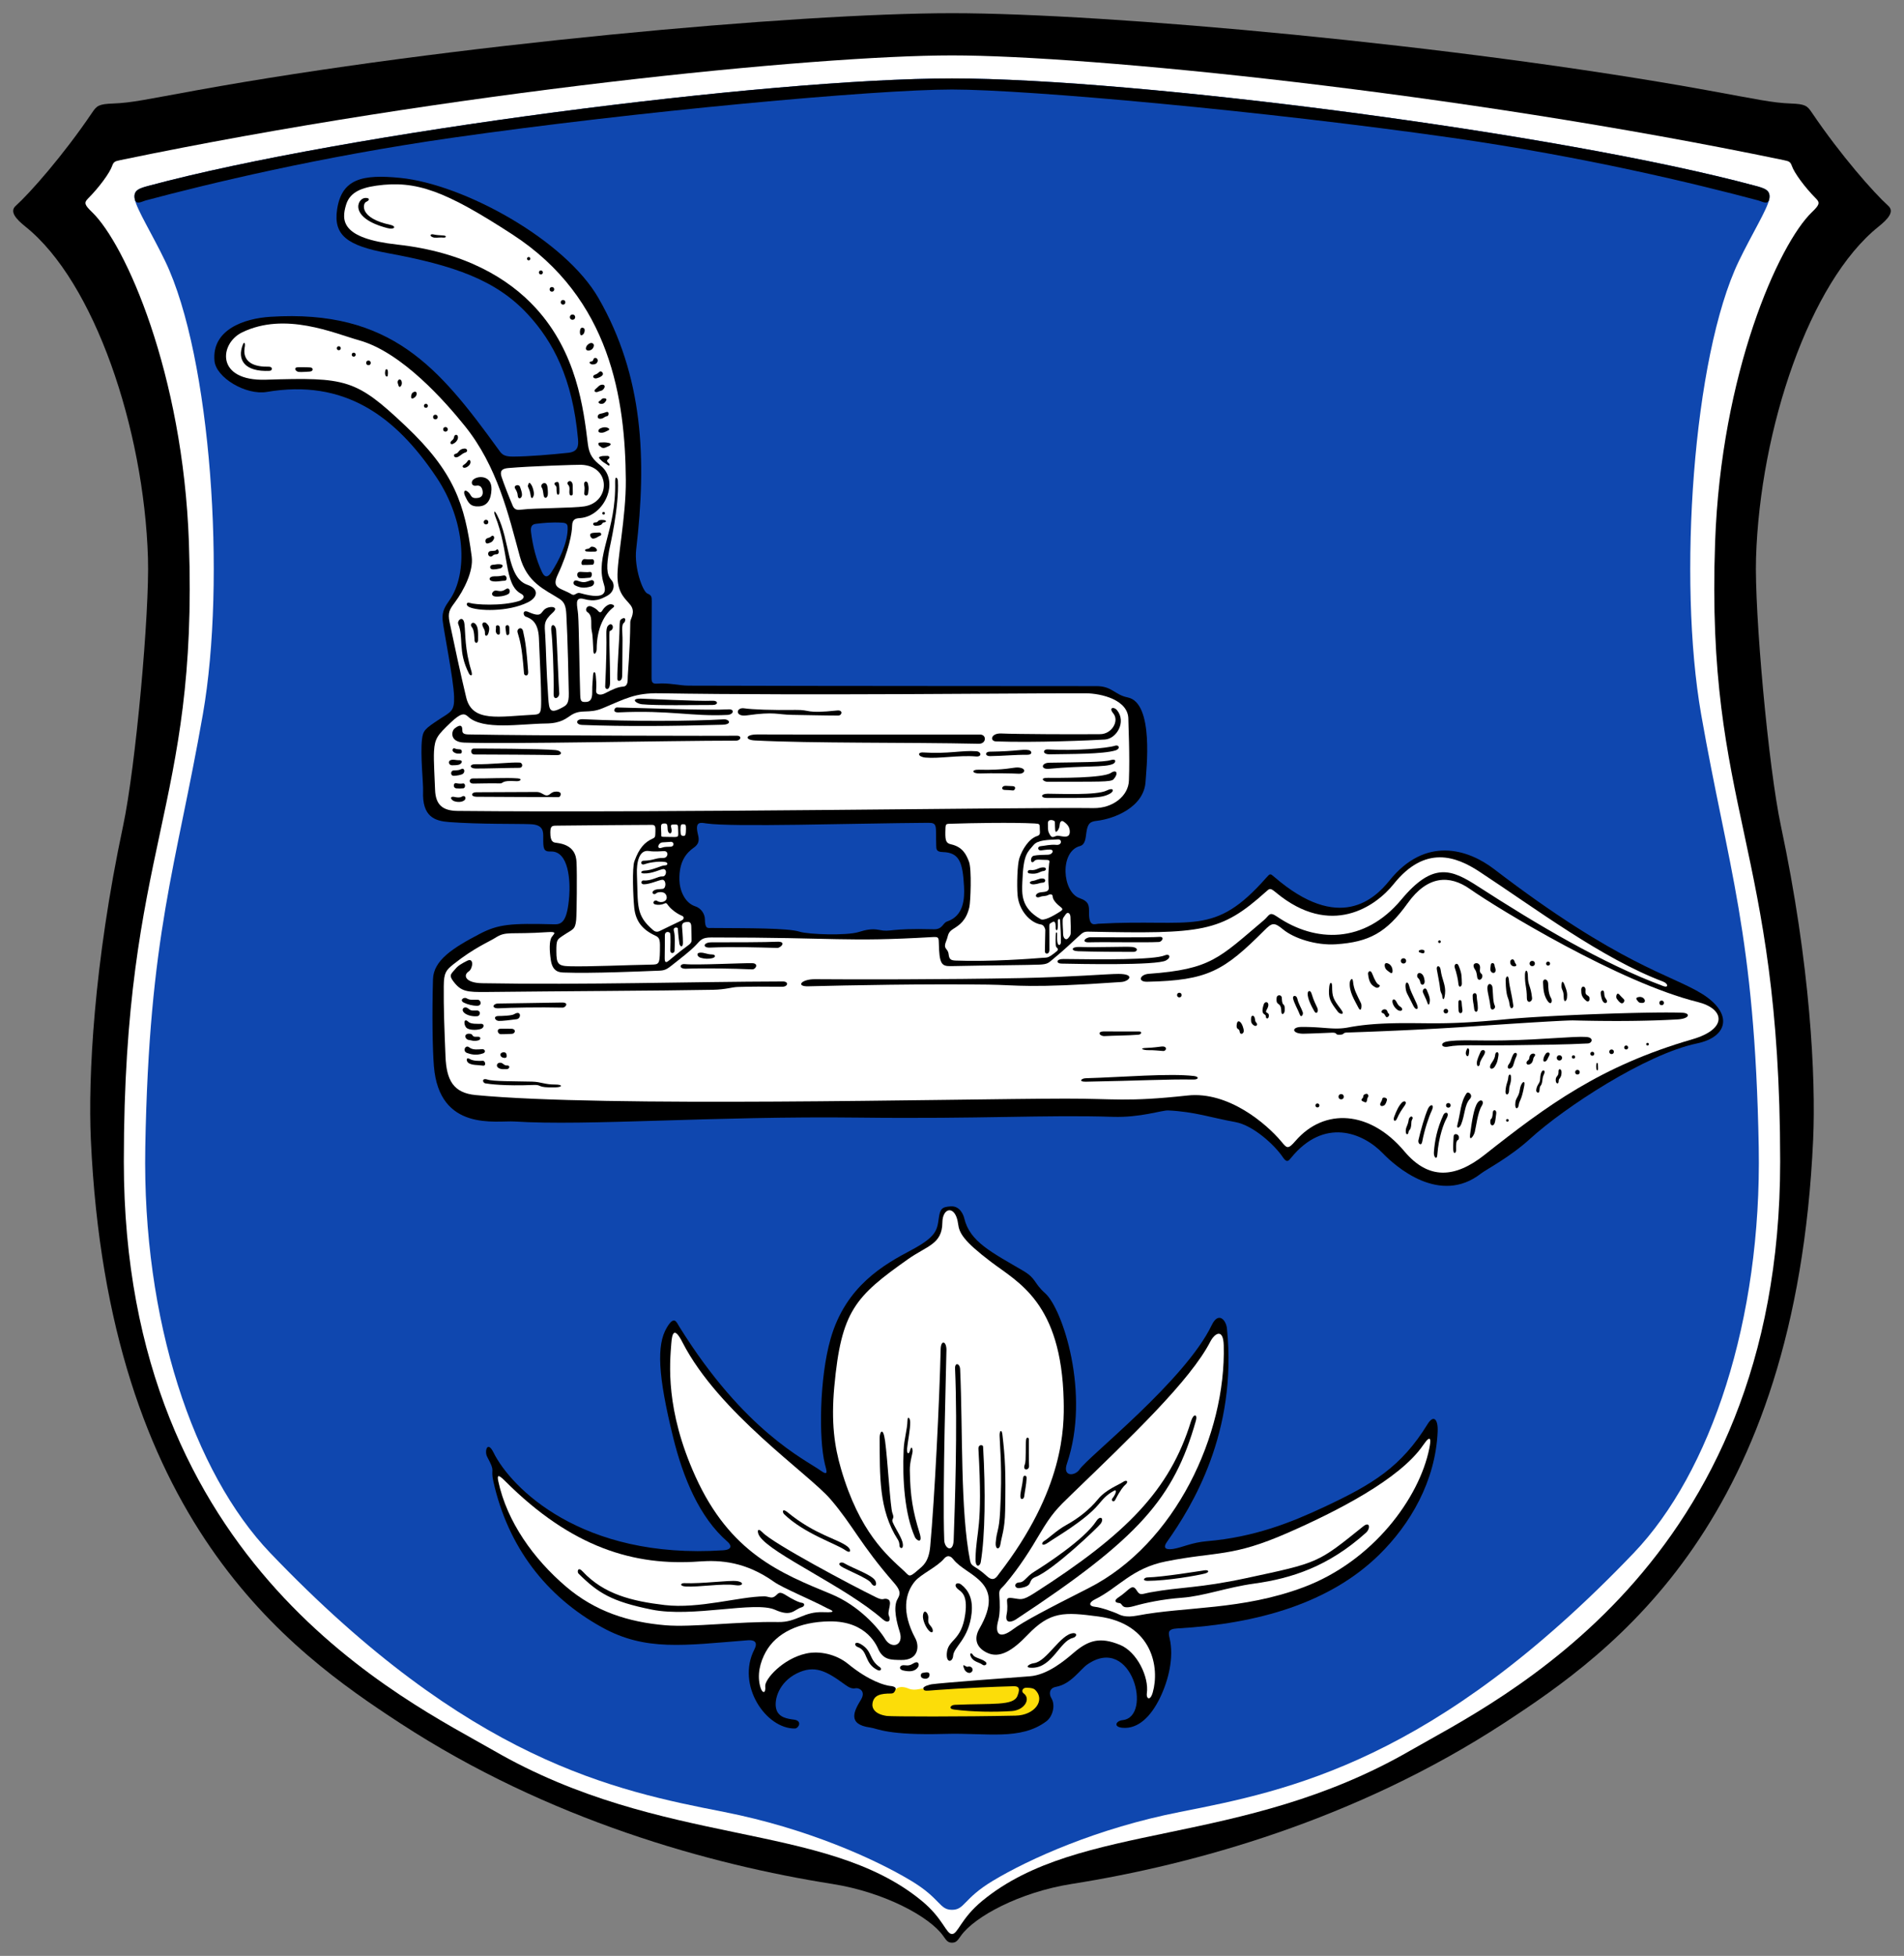 <svg xmlns="http://www.w3.org/2000/svg" width="721.924" height="741.225"><rect width="100%" height="100%" fill="#808080" stroke="none"/><path style="fill:#000;fill-opacity:1;stroke:none;stroke-width:1px;stroke-linecap:butt;stroke-linejoin:miter;stroke-opacity:1" d="M533.65-2094.111c-58.634 0-191.353 11.969-286.527 29.236-18.95 3.438-24.513 4.736-31.46 4.99-5.513.202-6.265.825-8.008 3.404-11.018 16.303-23.65 30.558-29.014 35.39-2.404 2.164.07 4.962 3.746 7.91 26.087 20.906 44.86 76.466 46.402 125.452.652 20.73-4.696 79.386-9.414 101.547-11.207 52.64-13.291 95.698-12.24 118.922 6.548 144.675 75.23 193.77 117.285 221.2 56.264 36.696 117.547 53.6 163.86 60.914 19.848 3.134 36.916 12.483 41.976 19.623 1.317 1.858 1.797 2.636 3.395 2.636s2.075-.778 3.392-2.636c5.06-7.14 22.13-16.489 41.979-19.623 46.313-7.315 107.593-24.218 163.857-60.915 42.054-27.428 110.737-76.524 117.285-221.199 1.051-23.224-1.033-66.282-12.24-118.922-4.718-22.16-10.066-80.818-9.414-101.547 1.541-48.986 20.315-104.546 46.402-125.453 3.677-2.947 6.151-5.745 3.747-7.91-5.364-4.83-17.994-19.086-29.012-35.389-1.743-2.579-2.498-3.202-8.012-3.404-6.946-.254-12.51-1.552-31.459-4.99-95.174-17.267-227.89-29.237-286.525-29.237z" transform="translate(-172.688 2099.112)"/><path style="fill:#fff;fill-opacity:1;stroke:none;stroke-width:1px;stroke-linecap:butt;stroke-linejoin:miter;stroke-opacity:1" d="M533.65-2078.113c-51.944 0-191.115 13.877-315.331 39.683-2.06.428-2.557.611-3.13 2.248-.894 2.562-4.805 7.976-9.175 12.361-1.548 1.554-1.221 2.414 1.57 5.096 12.636 12.145 34.457 60.978 36.729 125.121 3.598 101.545-24.674 114.311-24.674 234.758 0 153.833 107.67 204.358 140.238 223.15 64.093 36.985 125.409 26.62 162.266 56.926 8.166 6.715 9.248 12.596 11.508 12.596s3.34-5.88 11.506-12.596c36.857-30.307 98.172-19.941 162.265-56.925 32.567-18.793 140.238-69.318 140.238-223.15 0-120.448-28.269-133.214-24.67-234.759 2.271-64.142 24.09-112.976 36.725-125.12 2.791-2.683 3.118-3.543 1.57-5.097-4.37-4.385-8.278-9.799-9.173-12.36-.572-1.638-1.069-1.82-3.129-2.249-124.216-25.806-263.387-39.683-315.332-39.683z" transform="translate(-172.688 2099.112)"/><path style="fill:#0f47af;fill-opacity:1;stroke:none;stroke-width:1px;stroke-linecap:butt;stroke-linejoin:miter;stroke-opacity:1" d="M533.65-2069.381c-70.182 0-230.26 20.698-304.59 40.683-3.53.95-5.926 1.638-5.268 5.088.723 3.793 6.719 13.472 11.547 23.514 17.37 36.133 23.163 120.93 14.268 171.684-10.176 58.061-20.38 83.122-21.834 164.011-1.181 65.69 18.296 123.414 47.375 153.81 75.56 78.979 130.755 90.054 172.068 98.165 31.29 6.143 57.188 17.797 71.018 26.131 11.16 6.725 10.56 10.955 15.416 10.955s4.256-4.23 15.416-10.955c13.83-8.334 39.725-19.988 71.015-26.13 41.313-8.112 96.51-19.187 172.071-98.167 29.08-30.395 48.556-88.12 47.375-153.809-1.454-80.889-11.658-105.95-21.834-164.011-8.895-50.755-3.105-135.55 14.265-171.684 4.828-10.042 10.824-19.721 11.547-23.514.658-3.45-1.738-4.139-5.267-5.088-74.33-19.985-234.406-40.683-304.588-40.683z" transform="translate(-172.688 2099.112)"/><path style="fill:#000;fill-opacity:1;stroke:none;stroke-width:1px;stroke-linecap:butt;stroke-linejoin:miter;stroke-opacity:1" d="M533.65-2069.381c-70.182 0-230.258 20.698-304.59 40.684-3.528.948-5.988 1.65-5.267 5.088.486 2.32 2.784.823 4.092.474 23.783-6.34 65.98-16.559 115.963-23.72 70.197-10.06 160.982-18.338 189.803-18.338 28.82 0 119.603 8.279 189.8 18.337 49.982 7.162 92.18 17.38 115.963 23.721 1.308.349 3.606 1.845 4.092-.474.721-3.439-1.738-4.14-5.267-5.088-74.33-19.985-234.405-40.684-304.588-40.684z" transform="translate(-172.688 2099.112)"/><g><g transform="translate(4683.297 -3320.464)"><path d="M-4135.21 3642.788c-6.969-.096-14.406 2.88-21.24 11.36-5.532 6.863-18.972 20.038-43.745-1.408-1.432-1.24-1.552-1.262-2.789.146-20.156 22.953-28.011 15.653-63.79 17.65-1.401.078-3.646 1.407-3.6-4.14.023-2.698.06-4.289-3.59-5.563-6.61-2.31-7.628-17.658.137-19.733 2.041-.545 2.144-2.942 2.445-5.145.495-3.616 1.58-4.15 3.99-4.425 6.33-.723 18.02-5.063 18.468-15.085.16-3.562 3.388-29.632-6.792-31.677-4.99-1.002-5.866-4.26-11.804-4.282-12.818-.045-96.367 0-154.612-.18-3.715-.012-7.643-1.14-11.86-.768-2.013.178-2.259-.606-2.257-2.179.01-4.794-.021-19.066.074-28.866.019-1.928-.118-2.445-1.67-3.1-1.764-.746-5.048-9.74-4.228-16.764 3.987-34.136 2.76-65.462-14.259-95.122-12.738-22.2-51.19-43.202-75.125-45.614-14.427-1.453-22.262.297-24.02 11.926-1.49 9.858 3.966 13.762 19.138 16.564 25.015 4.619 41.118 10.107 53.255 23.283 9.34 10.14 16.883 23.98 18.946 47.215.233 2.62-.03 4.793-3.72 5.182-6.388.674-14.655 1.398-20.876 1.44-3.867.025-4.4-1.083-5.713-2.891-22.308-30.737-40.564-53.003-86.37-50.086-9.92.632-22.218 4.858-21.157 16.669.577 6.418 11.96 13.14 19.863 11.799 29.142-4.95 48.542 8.809 64.29 32.333 11.193 16.72 11.947 36.496 5.011 46.509-1.582 2.284-3.01 4.248-2.65 7.76.392 3.824 4.075 21.996 4.335 28.78.218 5.713-1.256 5.815-5.551 8.651-5.59 3.692-6.226 4.268-6.623 7.73-.665 5.794.538 16.534.419 19.483-.397 9.787 4.418 11.36 9.904 11.77 11.68.871 26.067.585 30.94.808 4.911.225 4.727 2.923 4.716 5.166-.021 3.958.049 5.299 2.79 5.18 7.06-.306 7.456 11.622 7.07 16.804-.721 9.685-2.769 10.86-5.617 10.786-16.594-.424-21.22-.098-28.442 3.688-10.039 5.26-17.401 9.922-17.606 17.15-.379 13.381-.176 26.456.343 32.888 2.018 25.017 23.71 20.56 30.556 21 27.454 1.763 75.609-2.135 130.591-1.474 46.322.556 70.89-1.116 96.296-.29 10.477.34 18.555-2.543 21.021-2.426 10.035.48 16.316 2.775 25.334 4.391 6.938 1.243 15.093 8.854 18.072 13.314 1.533 2.294 2.217 1.394 3.102.305 12.51-15.398 27.13-9.715 34.847-1.744 4.673 4.826 21.545 19.929 37.272 7.594 1.842-1.445 10.852-6.081 18.62-13.172 12.83-11.715 43.782-32.05 63.192-36.076 11.861-2.46 13.817-11.4 1.9-18.813-11.633-7.236-31.226-10.827-78.798-47.24-4.964-3.8-11.465-6.965-18.434-7.06zm-334.897-124.239c2.008.123 2.092.919 2.045 2.527-.163 5.56-3.432 12.06-6.205 16.316-1.155 1.772-2.42 2.174-3.48-.042-2.174-4.537-3.51-9.722-4.2-15.2-.282-2.238.421-2.995 1.905-3.173 2.657-.318 5.926-.672 9.935-.428zm54.52 113.953c9.75 1.493 56.02-.034 84.273-.217 3.626-.023 2.757 1.215 2.996 8.6.042 1.302-.062 2.426 2.48 2.486 6.364.15 7.583 4.045 8.063 13.048.253 4.75-.143 11.147-6.403 13.26-1.711.578-1.691 3.035-5.067 2.945-17.232-.462-16.03 1.193-20.716.254-2.803-.562-5.106-.028-7.82.815-4.49 1.396-18.965.936-22.36-.148-4.432-1.414-19.591-1.3-33.24-1.395-1.643-.012-2.598.503-2.655-3.44-.023-1.57-1.145-3.952-3.62-4.76-3.986-1.3-5.927-5.981-6.033-9.969-.185-6.986 2.559-10.254 5.52-12.335 2.539-1.784 1.728-3.873 1.383-5.481-.946-4.404 1.01-3.998 3.198-3.663z" style="fill:#000;fill-opacity:1;stroke:none;stroke-width:1px;stroke-linecap:butt;stroke-linejoin:miter;stroke-opacity:1"/><path d="M-4233.009 3735.63c-23.435 2.54-27.417 1.142-46.37 1.18-43.42.085-174.487 3.368-223.607-1.351-8.457-.813-11.03-5.683-11.395-14.617-.412-10.082-.742-18.46-.658-26.674.05-4.955.758-5.973 3.694-8.3 7.935-6.289 13.408-8.43 15.926-10.044 4.076-2.614 5.403-1.133 19.804-2.107 3.662-.248 2.467.526 1.56 1.794-1.078 1.51-.932 5.241-.377 8.9.694 4.568 3.485 4.562 5.082 4.623 10.265.394 30.448-.49 33.707-.625 3.627-.15 4.269.113 6.823-1.908 4.074-3.222 7.148-5.543 9.36-7.844 1.869-1.945 2.226-2.922 5.919-2.922 48.675 0 50.465 1.78 83.672-.136 2.217-.128 2.493-.026 2.532 2.03.156 8.198 1.037 9.04 4.571 8.966 15.09-.32 29.756-.387 33.642-.568 3.107-.145 3.417-.708 4.97-1.985 4.766-3.917 7.121-6.292 9.606-8.536 1.758-1.588 2.129-2.007 3.969-1.97 43.397.892 50.133.217 67.229-15.086 1.426-1.277 1.603-1.614 3.785.203 20.899 17.401 37.974 5.243 44.689-3.151 11.997-14.997 23.762-10.451 32.521-4.705 21.149 13.876 46.328 32.85 69.614 41.66 2.008.76 2.16 2.476.094 1.707-22.99-8.547-48.003-23.398-70.279-37.797-10.051-6.498-17.036-9.37-29.035 5.01-14.066 16.859-32.638 16.34-47.123 6.469-3.05-2.079-2.836-.481-5.093 1.423-16.883 14.243-19.932 18.534-43.509 20.237-3.441.248-4.394 3.094-.618 3.013 22.963-.491 28.974-4.041 44.508-19.575 2.757-2.757 3.582-3.084 6.932-.303 4.207 3.493 12.655 6.173 20.098 5.678 12.494-.831 19.135-4.312 27.184-15.547 7.574-10.573 15.909-10.826 23.658-5.376 10.573 7.435 56.648 35.447 86.284 42.788 10.429 2.584 11.436 10.253-1.958 14.136-34.736 10.07-55 24.997-78.822 43.813-11.058 8.735-21.133 9.662-30.395-1.35-13.027-15.487-30.31-16.57-41.258-3.966-2.947 3.393-3.258 2.812-5.378.278-5.675-6.783-20.127-19.136-35.558-17.464zM-4432.667 3633.884c0-.965.22-1.347 1.37-1.347.844 0 1.107.328 1.135 2.018.04 2.348 2.123 2.426 1.36-.435-.28-1.051-.114-1.192 1.32-1.198.94 0 1.293.045 1.277 1.09-.01.602.107 1.394.081 2.299-.032 1.12.066 1.404-1.917 1.353-1.736-.044-2.736-.01-3.862-.065-.829-.044-.66-.243-.666-1.175-.01-.82-.094-1.653-.097-2.54zM-4425.288 3635.124c-.017-2.133.233-2.324 1.045-2.296.833.028 1.073.132 1.046 1.766-.039 2.224-.212 2.704-.972 2.66-.78-.045-1.104-.18-1.12-2.13zM-4432.282 3641.703c-2.284.857-1.518-1.932.236-2.002 1.295-.052 2.518-.183 3.093-.203 1.304-.047 1.48 1.78-.146 1.855-1.014.047-2.166-.032-3.183.35z" style="fill:#fff;fill-opacity:1;stroke:none;stroke-width:1px;stroke-linecap:butt;stroke-linejoin:miter;stroke-opacity:1"/><path d="M-4441.804 3651.664c-.159-4.09.702-9.294 4.578-8.681 2.233.353 5.04.03 5.734.03 1.884 0 1.536 2.619-.291 2.588-3.072-.052-3.685.996-7.486 1.055-1.34.02-1.195 1.965.492 1.28.941-.384 4.71-1.23 7.667-.797 1.092.16 1.23 1.273-.128 1.288-1.471.016-4.6 1.911-7.884 1.991-.916.022-1.759.991-.082 1.059 3.203.129 6.291-1.6 7.38-1.649 1.61-.072 1.224 2.85-.223 2.776-1.996-.103-4.006 1.789-7.307 1.526-.821-.065-1.198 1.439.147 1.455 2.272.028 5.804-1.639 7.005-1.71 1.48-.086 1.632 3.132.228 3.443-.85.189-3.097-.125-3.835 1.076-.37.6.576 1.453 1.422.527.293-.322 3.43-1.095 3.856 1.348.325 1.857-2.11 2.635-3.595 1.626-1.008-.684-2.185.905-.73 1.327.935.271 2.431.152 3.336-.27.685-.32.871-.425 1.597.672.382.58 2.494 2.803 5.298 3.944.628.255.915 1.193-.319 1.765-2.885 1.338-5.22 2.536-7.926 3.825-.47.224-1.53.855-2.696-.132-6.761-5.722-5.763-9.165-6.237-21.363zM-4427.543 3680.872c.084-2.398.261-5.822-.214-7.472-.53-1.833 1.458-1.52 1.475-1.111.097 2.344.496 5.114.572 5.715.151 1.183 1.37 1.829 1.356-.291-.017-2.598-.251-4.56-.347-6.126-.086-1.408.884-1.619 1.756-1.713.93-.1 1.768.02 1.76 1.86 0 .282.077 2.693.092 4.61.01.785.08 1.363-1.078 2.224-1.324.986-3.61 2.655-7.407 5.846-1.255 1.054-1.728.953-1.686-1.13.055-2.706.046-5.812.054-8.306.01-1.865 1.85-1.394 2.005-.789.252.984.105 5.595.067 6.322-.087 1.66 1.565 1.226 1.595.361zM-4285.699 3635.855c-.28-.635-.294-2.218-.274-3.484.028-1.794 2.617-1.084 2.648-.44.114 2.424-.14 4.749 1.005 3.365.277-.333.79-1.268.809-2.183.017-.795.474-1.965 1.424-1.333 1.638 1.088 2.474 2.308 2.405 4.067-.114 2.913-3.8 1.1-4.883 1.367-1.479.364-1.959 1.311-3.134-1.36zM-4295.661 3654.642c.369-10.56 1.928-11.13 4.245-13.933 1.6-1.935 5.394-1.944 9.29-2.14 1.576-.078 1.5 2.245-.558 2.079-2.627-.213-4.294.358-5.962.485-1.535.117-1.21 1.772.098 1.607.627-.08 2.245-.322 3.312-.318 1.888.01 1.028 1.907-.62 1.953-1.241.035-4.148.072-5.442.376-1.645.386-1.284 3.805.27 1.917.567-.69 2.48-.307 4.565-.322 1.494-.01 1.018.868.97 1.306-.25 2.276-.487 5.94-.159 9.001.257 2.39-2.6 1.58-3.95 2.213-1.62.76-.938 2.144.59 1.518 1.245-.51 2.01-.154 3.133-.72 1.07-.536 1.71-.242 1.732.62.035 1.338 1.864 3.04 2.8 3.75 1.073.816 1.131 1.159.12 1.816-3.01 1.957-6.29 3.634-7.493 2.954-7.585-4.284-7.1-9.655-6.942-14.161zM-4280.213 3674.206c.012-1.134-.216-3.078-.162-4.948.03-1.012.402-1.115 1.102-2.224.71-1.124 1.78-.602 1.848.909.131 2.912.134 4.564.098 6.103-.024 1-.51 1.383-.863 1.853-.86 1.143-2.043.285-2.023-1.693z" style="fill:#fff;fill-opacity:1;stroke:none;stroke-width:1px;stroke-linecap:butt;stroke-linejoin:miter;stroke-opacity:1"/><path d="M-4285.407 3680.57c.036-4.006-.053-7.683-.04-9.11.01-1.126.369-1.035 1.163-1.53.893-.556 1.287.01 1.278 2.331 0 .742.58 1.223.745-.04.085-.65.096-1.706.03-2.734-.037-.55.816-1.394.897-.03.133 2.251.34 6.052.28 8.127-.031 1.12-1.05 1.518-1.299-.01-.138-.845-.154-1.47-.115-3.275.01-.466-.425-.873-.481.022-.056.887-.257 4.714.182 5.084.507.426.922.945.082 1.621-3.36 2.705-3.38 2.267-5.444 2.438-3.406.28-19.953 1.55-32.801 1.031-1.94-.078-2.463-.53-2.685-2.408-.301-2.557-2.346-1.624-.808-5.31.725-1.737.354-2.896 2.551-4.267 2.32-1.447 4.928-3.153 6.121-8.27.444-1.901.947-14.358-.134-17.192-1.017-2.665-2.351-5.611-6.833-6.611-1.748-.39-2.198-1.233-2.14-4.578.055-3.185.04-3.158 1.808-3.216 8.48-.279 23.764-.544 32.03-.11 2.013.106 1.961.188 1.98 2.236.01 1.053.359 2.103-.955 2.513-3.239 1.01-5.722 5.17-6.793 8.395-.81 2.44-.983 10.225-.691 13.915.472 5.965 4.885 10.668 8.931 11.242 1.09.154 1.595 1.667 1.593 2.063-.012 2.468-.153 5.29-.163 8.06 0 1.333 1.695 1.222 1.71-.39zM-4464.832 3669.054c.207-2.226.37-17.368.132-21.876-.14-2.644-1.065-6.48-7.484-7.286-1.15-.144-2.497-.125-2.451-4.057.03-2.65.882-2.459 3.07-2.48 11.67-.11 29.647-.299 35.433-.288 1.287 0 1.412.608 1.337 2.601-.07 1.887 0 2.123-1.079 2.622-2.944 1.363-5.03 3.447-6.886 8.573-.9 2.483-.486 13.47-.055 17.617.552 5.319 3.3 8.436 8.088 10.615 1.73.787 1.718 1.903 1.648 5.8-.089 4.981-.42 5.093-3.423 5.14-8.8.138-23.277.818-30.958.615-4.256-.112-4.863-.972-4.884-5.61-.021-4.534.243-4.461 2.69-6.118 3.467-2.347 4.46-1.962 4.823-5.868zM-4268.708 3626.713c-26.864-.359-160.003 1.87-241.07 1.073-5.771-.057-8.373-2.386-8.557-8.058-.135-4.16-.603-11.109-.404-14.535.287-4.924 1.336-6.138 6.346-10.913 3.818-3.64 5.153-3.571 6.535-2.26 5.616 5.334 20.004 2.73 29.564 2.638 5.871-.056 7.79-2.08 9.66-3.238 3.843-2.38 6.523-.323 11.852-2.56 8.666-3.636 12.305-5.813 21.464-5.66 56.001.939 141.108-.084 161.543 0 6.165.025 16.375 2.54 16.308 9.864-.017 1.834.603 13.469.209 23.283-.228 5.675-5.946 10.468-13.45 10.367z" style="fill:#fff;fill-opacity:1;stroke:none;stroke-width:1px;stroke-linecap:butt;stroke-linejoin:miter;stroke-opacity:1"/><path d="M-4506.532 3584.78c-2.155-8.98-4.5-19.918-6.28-28.427-.792-3.79-.01-4.929 1.97-7.584 3.446-4.629 7.121-11.875 6.399-17.374-2.617-19.915-6.625-32.073-25.17-49.588-18.767-17.727-22.465-18.398-52.873-17.444-19.157.602-17.613-13.743-9.043-17.92 16.344-7.967 34.9.33 44.38 2.979 16.338 4.562 32.762 23.374 40.073 32.443 12.42 15.41 16.622 33.864 20.878 49.47 2.737 10.035 9.5 12.552 14.933 16.023 1.982 1.265 2.52 2.725 2.703 5.952.521 9.226.845 25.407.93 29.869.08 4.22-.944 4.602-2.842 5.61-4.468 2.372-4.629.548-4.956-4.015-.751-10.477-.822-18.512-1.126-23.32-.281-4.437-.712-5.597 2.938-8.916 1.87-1.701.152-2.38-1.744-1.867-3.464.937-1.433 4.449-7.622 1.7-2.304-1.023-2.03 1.403-.988 1.774 1.955.695 4.75 1.975 5.011 8.133.377 8.89.863 18.616.854 23.48-.01 4.632-.079 5.426-2.706 5.557-13.273.658-23.419 3.056-25.72-6.535z" style="fill:#fff;fill-opacity:1;stroke:none;stroke-width:1px;stroke-linecap:butt;stroke-linejoin:miter;stroke-opacity:1"/><path d="M-4463.302 3583.851c-.34-9.906-.43-25.305-.803-30.562-.218-3.062-1.64-6.871 2.22-5.81 4.156 1.142 6.272.107 8.629-1.121 2.946-1.535 3.196-4.496 1.784-6.06-2.004-2.222-1.843-5.545-.868-11.233.155-.905 3.866-16.512 3.312-26.424-.055-.977-1.102-2.28-1.033.602.447 18.506-7.694 27.763-4.318 38.43.752 2.376 1.73 6.627-8.97 3.557-1.42-.407-1.984 1.21-3.165.486-4.09-2.508-7.858-2.024-5.338-7.39 4.325-9.214 5.445-16.079 5.484-18.58.043-2.7 1.52-2.825 2.988-2.939 9.326-.722 15.095-13.906 7.914-19.81-2.822-2.322-4.407-3.904-4.945-8.304-1.665-13.622-4.228-34.505-19.735-51.465-10.288-11.251-26.99-21.277-52.53-24.074-21.411-2.345-21.173-9.177-19.427-15.012 1.276-4.265 4.754-6.36 11.494-7.315 15.157-2.146 26.202 2.01 51.575 18.471 37.462 24.303 42.781 62.807 43.02 93.088.11 13.981-3.435 30.56-3.148 37.067.27 6.114 3.086 7.99 4.87 10.25 2.135 2.703-.015 5.248-.025 6.405-.1 11.55-1.006 19.55-.98 21.666.024 1.788-.481 2.813-1.725 2.893-2.09.135-4.048 1.07-6.875 2.535-1.895.981-3.474.425-3.373-.903.212-2.78-.046-4.51-.114-5.536-.14-2.131-1.014-2.087-1.079.01-.05 1.611-.33 2.851-.29 6.023.032 2.502-.713 3.587-2.194 3.674-1.863.11-2.268-.088-2.355-2.619z" style="fill:#fff;fill-opacity:1;stroke:none;stroke-width:1px;stroke-linecap:butt;stroke-linejoin:miter;stroke-opacity:1"/><path d="M-4485.476 3513.589c-1.615.198-2.717.17-3.422-1.48-1.392-3.26-3.245-8.011-4.192-10.818-.765-2.268 0-3.225 2.477-3.444 8.333-.736 26.32-1.293 27.682-1.243 11.34.416 11.167 14.185 1.19 15.766-4.213.667-18.724.603-23.735 1.219z" style="fill:#fff;fill-opacity:1;stroke:none;stroke-width:1px;stroke-linecap:butt;stroke-linejoin:miter;stroke-opacity:1"/><path d="M-4376.818 3694.25c-4.843.125-2.718-2.744 2.627-2.697 13.636.123 49.648.14 78.052-.422 18.471-.366 33.05-1.594 36.965-1.579 6.532.026 3.947 2.861 1.039 3.064-35.706 2.498-38.92 1.142-50.524.993-24.33-.312-52.181.229-68.159.64zM-4506.172 3684.574c2.701-1.369 2.175 3.009.6 4.03-2.248 1.46-1.303 4.364 5.089 4.475 39.332.684 78.663-.568 114.016-.664 2.33-.01 2.018 2.027-.296 2.002-7.248-.078-11.395-.074-16.808.08-2.24.064-4.534.983-9.485 1.074-21.23.388-56.569.499-85.623.83-7.763.087-9.847-.133-12.873-4.232-1.695-2.295-.509-2.74.942-4.532 1.006-1.243 2.403-2.033 4.438-3.063zM-4305.624 3601.442c-2.493-.089-1.973-3.19 1.995-3.007 5.88.272 28.778.355 37.52.257 4.395-.05 7.293-5.05 4.92-7.881-1.873-2.235.25-2.671 1.465-1.153 3.53 4.41-.19 10.777-4.628 11.064-5.235.338-26.633 1.242-41.272.72zM-4293.021 3651.471c-.974-.146-.729-1.423.409-1.288 2.399.287 3.052-1.102 5.079-.988 1.258.071.928 1.292-.123 1.368-1.397.101-2.064 1.405-5.366.908zM-4291.277 3655.602c-1.756.134-2.196-1.13-.3-1.33 1.047-.112 2.241-.929 3.494-.89 1.597.049 1.24 1.512.31 1.562-1.568.084-1.705.52-3.504.658zM-4105.093 3689.83c.033-1.984 1.112-2.242 1.118.772.01 3.365 1.096 3.394 1.575 8.039.165 1.593-1.955 2.317-1.967.062-.024-4.423-.795-4.742-.726-8.873zM-4096.733 3699.446c-1.005-1.667-1.41-3.33-1.506-6.658-.05-1.68 1.878-1.487 1.953.515.047 1.257.032 3.678 1.12 5.476.659 1.087-.061 3.166-1.567.667zM-4090.393 3698.324c-.02-2.785-.884-2.466-.847-4.298.04-2.023.569-1.777 1.096-.464 1.086 2.705 1.143 3.526.984 5.084-.117 1.152-1.215 2.156-1.233-.322zM-4083.755 3695.665c-.026-1.874 1.788-1.622 1.621.138-.128 1.354.225 1.579 1.051 2.093.943.587.484 2.94-.842 1.803-1.75-1.499-1.81-2.506-1.83-4.034zM-4110.986 3700.76c-.266-2.362-1.309-1.92-1.43-8.876-.024-1.321 1.046-2.314 1.244.03.245 2.905.953 4.462 1.66 9.62.123.898-1.147 2.126-1.474-.773zM-4118.153 3702.113c-.302-2.878-1.042-4.991-1.163-6.844-.169-2.607 1.766-2.219 1.915-.562.259 2.89.16 5.402.869 6.86.574 1.185-1.43 2.37-1.62.546zM-4124.334 3702.867c-.251-2.482-.608-2.908-.577-5.184.013-.97 1.458-1.277 1.514.054.086 2.055.442 2.871.44 4.78 0 1.94-1.246 1.643-1.377.35zM-4130.242 3703.55c-.074-.831-.146-2.4-.089-3.377.056-.94 1.127-.977 1.219.025.096 1.048.107 1.812.295 2.856.285 1.588-1.301 1.891-1.425.497zM-4075.457 3700.084c-.57-.786-.726-1.87-.91-3.035-.193-1.212 1.176-1.887 1.31-.294.071.85.081 1.527.635 2.198 1.139 1.38-.212 2.263-1.035 1.13zM-4070.29 3698.945c-.486-.675.013-2.869 1.12-1.41.296.387.897.91 1.559 1.586.62.635-.307 2.033-1.18 1.437-.66-.452-1.012-.937-1.499-1.613zM-4123.333 3723.21c.032-1.132.899-2.963 1.483-4.279.38-.857 2.381-.79 1.258 1.264-.448.82-1.582 2.44-1.594 3.296-.016 1.122-1.204 1.701-1.147-.281zM-4117.7 3723.241c.74-1.068 1.244-1.963 1.328-3.084.091-1.213 1.536-1.439 1.22.375-.403 2.321-.433 2.491-1.269 3.97-.961 1.702-2.94 1.138-1.278-1.26zM-4111.004 3723.473c.604-.766.658-1.964 1.523-3.475.519-.906 1.854-.711 1.098.9-1.019 2.175-.916 3.227-1.537 3.982-.996 1.212-2.564.47-1.084-1.407zM-4104.057 3722.424c.988-.73.313-1.271 1.069-2.208.727-.9 2.486-.447 1.424.703-.625.676-.23 2.043-1.49 2.783-1.338.786-1.95-.58-1.003-1.278zM-4098.062 3721.665c.184-.852.557-1.425.886-1.911.456-.676 1.921-.613 1.302.723-.216.464-.419.719-.716 1.425-.411.975-1.848 1.501-1.472-.237zM-4112.478 3734.096c.19-3.05.888-3.332 1.077-5.408.105-1.157.934-1.37 1.01-.25.184 2.67-.685 3.011-.701 4.987-.02 2.43-1.48 2.176-1.386.671zM-4107.46 3739.278c.268-1.957 1.049-1.541 2.105-7.387.47-2.593-1.327-1.162-1.675 1.476-.37 2.811-1.455 2.927-1.693 4.899-.348 2.896 1.048 2.596 1.264 1.012zM-4100.83 3733.647c.235-2.246 1.374-2.421 1.475-4.089.115-1.898.3-2.436.683-3.048.474-.76 1.401-.306.895.782-.281.604-.56 1.302-.65 2.148-.367 3.42-1.032 1.63-1.155 4.209-.075 1.578-1.33.777-1.248 0zM-4093.426 3729.918c-.068-1.899 1.144-1.26 1.06-3.457-.046-1.172 1.15-1.044 1.147.373-.01 2.28-1.096 2.244-1.074 3.174.035 1.542-1.084 1.263-1.133-.09zM-4118.244 3745.535c.087-1.805.72-.02.985-3.573.087-1.157 1.493-.998 1.27.537-.246 1.692-.265 2.633-.582 3.57-.476 1.405-1.75 1.052-1.673-.534zM-4125.896 3750.412c.654-4.93 1.447-10.17 2.864-12.082 1.253-1.69 2.677-.544 1.555 1.22-1.51 2.374-2.164 8.024-2.644 9.919-.4 1.573-2.16 3.835-1.775.943zM-4130.712 3746.73c1.213-4.502 1.163-8.562 3.486-11.943.608-.884 2.622.636 1.263 2.132-2.077 2.286-1.87 6.028-3.319 9.628-.596 1.482-1.867 1.808-1.43.183zM-4132.293 3755.943c-.04-1.61.075-3.418.156-4.793.084-1.436 1.987-.973 2.005.306.029 2.12-1.266-.6-1.077 4.919.037 1.077-1.026 1.84-1.084-.432zM-4139.62 3757.157c.31-4.238 1.158-8.912 3.625-14.222.603-1.3 2.554-1.067 1.12 1.471-.852 1.509-2.954 6.789-3.451 13.734-.15 2.091-1.43.886-1.293-.983zM-4145.489 3752.6c.861-3.824 2.405-9.183 3.624-11.944.851-1.929 2.651-1.85 1.397.781-.997 2.09-2.718 7.07-3.573 11.686-.354 1.91-1.718.677-1.448-.523zM-4150.288 3749.216c-.031-1.753.817-2.036 1.138-4.52.078-.607.987-1.596 1.406-.819.306.568-.376.837-.406 1.887-.097 3.442-.969 2.593-1.088 3.752-.108 1.05-1.024 1.202-1.05-.3zM-4154.656 3743.643c.791-2.09 1.663-4.093 2.95-5.369.88-.871 2.095-.371 1.028 1.14-.894 1.265-2.089 2.959-2.945 4.993-.573 1.36-1.674.928-1.033-.764zM-4159.783 3738.306c.252-.45.49-.805.586-1.379.162-.97 1.954-.394 1.79.333-.184.814-.554 1.84-1.119 2.14-1.181.628-1.816-.098-1.257-1.094zM-4166.641 3736.609c.468-.435-.203-1.266 1.35-1.621.608-.14 1.174.77.558 1.45-.261.287-.12 2.206-1.093 1.718-.72-.36-1.906-.532-.815-1.547zM-4130.345 3693.19c-.097-1.383-.646-3.91-1.365-6.012-.422-1.231.882-2.1 1.423-.832 1.483 3.472 1.115 4.465 1.27 6.836.073 1.124-1.186 2.02-1.328.01zM-4123.218 3690.658c-.35-3.086-1.032-2.443-1.349-4.007-.321-1.584 2.822-1.841 2.432.971-.283 2.048.765 1.518.88 2.54.177 1.59-1.745 2.425-1.963.496zM-4136.482 3697.751c-.083-.788-.63-.877-.8-2.783-.167-1.871-.838-4.72-1.235-7.175-.241-1.49 1.212-1.684 1.463.245.485 3.74 2.016 5.717 1.666 9.02-.262 2.478-.875 2.772-1.094.693zM-4142.184 3700.195c-.104-.36-.5-1.303-1.47-3.336-.692-1.449.86-2.473 1.333-1.214.39 1.037.895 1.886 1.123 3.223.209 1.222-.303 3.678-.986 1.327zM-4145.672 3691.05c-.685-.633-.163-2.482 1.279-1.619.689.412 1.13 1.406 1.27 2.784.15 1.497-1.311 2.086-1.661.52-.125-.559-.226-1.072-.888-1.684zM-4147.353 3701.742c-2.417-4.99-2.797-4.814-3.017-7.213-.187-2.055.93-2.34 1.392-.38.344 1.454 1.14 3.007 2.778 6.581 1.216 2.652-.376 2.617-1.153 1.012zM-4152.898 3703.453c-.615-.183-2.06-1.392-2.41-3.058-.247-1.184.571-1.709 1.345-.514.359.554.676 1.587 1.611 2.1 1.084.593.953 1.92-.546 1.472zM-4157.757 3705.821c-.466-.51-.484-1.153-1.098-1.328-1.36-.386-.259-1.74.79-1.512.97.21.726 1.231 1.27 1.587.77.504-.477 1.784-.962 1.253zM-4161.613 3694.699c-1.142-.604-2.635-1.277-2.97-5.211-.062-.71.886-1.752 1.55-.092 1.118 2.8 1.792 3.96 2.677 4.325.69.286-.347 1.458-1.257.977zM-4168.28 3702.281c-1.358-2.69-3.59-6.016-3.213-9.578.088-.832 1.016-2.142 1.215-.224.314 3.036 1.334 4.728 3.034 8.231.367.758.13 3.875-1.035 1.571zM-4176.01 3703.917c-3.006-3.962-3.745-5.185-3.282-9.526.206-1.93 1.072-1.889 1.082-.16.022 3.94.34 4.794 3.353 8.743 1.77 2.32-.408 1.926-1.154.943zM-4184.923 3703.754c-1.057-1.813-2.705-4.969-2.54-6.873.092-1.068 1.047-1.241 1.475.175.842 2.791 1.578 4.032 2.148 5.323.641 1.452-.31 2.702-1.083 1.375zM-4192.998 3698.945c-.347-1.338 1.305-1.53 1.622.072.336 1.697 1.622 3.733 2.052 5.097.256.81-.614 2.288-1.168.784-.664-1.802-1.986-3.95-2.506-5.952zM-4199.247 3698.566c.13-1.219 1.924-1.276 1.966.106.125 4.02 1.248 1.078 1.087 4.82-.052 1.194-1.256 2.035-1.291.192-.075-3.893-2.137-1.615-1.762-5.118zM-4203.321 3705.713c.033-1.304-2.215-.205-.83-4.555.542-1.704 2.787-.895 1.224 1.782-1.104 1.89.901.775.721 2.618-.12 1.23-1.138 1.06-1.115.155zM-4158.27 3686.51c-.094-.872.368-1.408 1.524-.79.797.427 1.266 1.22 1.416 2.149.077.475.125 1.927-.87 1.19-.853-.634-1.914-1.126-2.07-2.55z" style="fill:#000;fill-opacity:1;stroke:none;stroke-width:1px;stroke-linecap:butt;stroke-linejoin:miter;stroke-opacity:1"/><circle r="1" cy="3685.613" cx="-4102.329" style="opacity:.99;fill:#000;fill-opacity:1;fill-rule:evenodd;stroke:none;stroke-width:25.991;stroke-linecap:round;stroke-linejoin:round;stroke-miterlimit:4;stroke-dasharray:none;stroke-dashoffset:0;stroke-opacity:1;paint-order:stroke markers fill"/><circle r=".75" cy="3685.648" cx="-4096.317" style="opacity:.99;fill:#000;fill-opacity:1;fill-rule:evenodd;stroke:none;stroke-width:25.991;stroke-linecap:round;stroke-linejoin:round;stroke-miterlimit:4;stroke-dasharray:none;stroke-dashoffset:0;stroke-opacity:1;paint-order:stroke markers fill"/><path d="M-4117.866 3688.768c-.636-.734-.235-1.65-.178-2.626.056-.94 1.304-.933 1.396.068.096 1.049.596 1.286.383 2.327-.134.657-.996.93-1.601.23zM-4109.431 3686.664c-.784-.163-1.296-.765-1.238-1.742.056-.94 1.226-1.268 1.528-.33.179.557.33.884.649 1.31.399.536-.222.912-.939.762z" style="fill:#000;fill-opacity:1;stroke:none;stroke-width:1px;stroke-linecap:butt;stroke-linejoin:miter;stroke-opacity:1"/><circle r=".875" cy="3703.659" cx="-4135.081" style="opacity:.99;fill:#000;fill-opacity:1;fill-rule:evenodd;stroke:none;stroke-width:25.991;stroke-linecap:round;stroke-linejoin:round;stroke-miterlimit:4;stroke-dasharray:none;stroke-dashoffset:0;stroke-opacity:1;paint-order:stroke markers fill"/><circle r="1" cy="3721.375" cx="-4092.03" style="opacity:.99;fill:#000;fill-opacity:1;fill-rule:evenodd;stroke:none;stroke-width:25.991;stroke-linecap:round;stroke-linejoin:round;stroke-miterlimit:4;stroke-dasharray:none;stroke-dashoffset:0;stroke-opacity:1;paint-order:stroke markers fill"/><circle r=".875" cy="3726.801" cx="-4085.188" style="opacity:.99;fill:#000;fill-opacity:1;fill-rule:evenodd;stroke:none;stroke-width:25.991;stroke-linecap:round;stroke-linejoin:round;stroke-miterlimit:4;stroke-dasharray:none;stroke-dashoffset:0;stroke-opacity:1;paint-order:stroke markers fill"/><circle r=".875" cy="3719.061" cx="-4072.248" style="opacity:.99;fill:#000;fill-opacity:1;fill-rule:evenodd;stroke:none;stroke-width:25.991;stroke-linecap:round;stroke-linejoin:round;stroke-miterlimit:4;stroke-dasharray:none;stroke-dashoffset:0;stroke-opacity:1;paint-order:stroke markers fill"/><circle r=".75" cy="3719.811" cx="-4079.561" style="opacity:.99;fill:#000;fill-opacity:1;fill-rule:evenodd;stroke:none;stroke-width:25.991;stroke-linecap:round;stroke-linejoin:round;stroke-miterlimit:4;stroke-dasharray:none;stroke-dashoffset:0;stroke-opacity:1;paint-order:stroke markers fill"/><circle r=".75" cy="3717.436" cx="-4066.717" style="opacity:.99;fill:#000;fill-opacity:1;fill-rule:evenodd;stroke:none;stroke-width:25.991;stroke-linecap:round;stroke-linejoin:round;stroke-miterlimit:4;stroke-dasharray:none;stroke-dashoffset:0;stroke-opacity:1;paint-order:stroke markers fill"/><circle r=".625" cy="3721.029" cx="-4086.686" style="opacity:.99;fill:#000;fill-opacity:1;fill-rule:evenodd;stroke:none;stroke-width:25.991;stroke-linecap:round;stroke-linejoin:round;stroke-miterlimit:4;stroke-dasharray:none;stroke-dashoffset:0;stroke-opacity:1;paint-order:stroke markers fill"/><circle r=".5" cy="3716.186" cx="-4058.619" style="opacity:.99;fill:#000;fill-opacity:1;fill-rule:evenodd;stroke:none;stroke-width:25.991;stroke-linecap:round;stroke-linejoin:round;stroke-miterlimit:4;stroke-dasharray:none;stroke-dashoffset:0;stroke-opacity:1;paint-order:stroke markers fill"/><circle r=".5" cy="3745.042" cx="-4111.758" style="opacity:.99;fill:#000;fill-opacity:1;fill-rule:evenodd;stroke:none;stroke-width:25.991;stroke-linecap:round;stroke-linejoin:round;stroke-miterlimit:4;stroke-dasharray:none;stroke-dashoffset:0;stroke-opacity:1;paint-order:stroke markers fill"/><circle r=".875" cy="3739.367" cx="-4134.148" style="opacity:.99;fill:#000;fill-opacity:1;fill-rule:evenodd;stroke:none;stroke-width:25.991;stroke-linecap:round;stroke-linejoin:round;stroke-miterlimit:4;stroke-dasharray:none;stroke-dashoffset:0;stroke-opacity:1;paint-order:stroke markers fill"/><circle r=".75" cy="3739.404" cx="-4183.779" style="opacity:.99;fill:#000;fill-opacity:1;fill-rule:evenodd;stroke:none;stroke-width:25.991;stroke-linecap:round;stroke-linejoin:round;stroke-miterlimit:4;stroke-dasharray:none;stroke-dashoffset:0;stroke-opacity:1;paint-order:stroke markers fill"/><circle r="1" cy="3736.092" cx="-4174.779" style="opacity:.99;fill:#000;fill-opacity:1;fill-rule:evenodd;stroke:none;stroke-width:25.991;stroke-linecap:round;stroke-linejoin:round;stroke-miterlimit:4;stroke-dasharray:none;stroke-dashoffset:0;stroke-opacity:1;paint-order:stroke markers fill"/><circle r="1" cy="3684.618" cx="-4151.148" style="opacity:.99;fill:#000;fill-opacity:1;fill-rule:evenodd;stroke:none;stroke-width:25.991;stroke-linecap:round;stroke-linejoin:round;stroke-miterlimit:4;stroke-dasharray:none;stroke-dashoffset:0;stroke-opacity:1;paint-order:stroke markers fill"/><circle r=".5" cy="3677.342" cx="-4137.498" style="opacity:.99;fill:#000;fill-opacity:1;fill-rule:evenodd;stroke:none;stroke-width:25.991;stroke-linecap:round;stroke-linejoin:round;stroke-miterlimit:4;stroke-dasharray:none;stroke-dashoffset:0;stroke-opacity:1;paint-order:stroke markers fill"/><path d="M-4144.879 3681.46c-.623-.175-.663-.77.03-.964.59-.166.867-.1 1.3 0 .593.138.41 1.195-.067 1.24-.454.042-.87-.17-1.262-.279zM-4078.023 3723.748c.107-.664.549-.606.591.068.037.583.053 1.243.051 1.752 0 .78-.53.618-.63-.042a5.744 5.744 0 0 1-.011-1.779zM-4062.39 3699.744c-.31-.424-1.112-1.194.55-1.443.644-.096 1.498.09 1.976.773.509.725.185 1.483-.755 1.47-.788-.01-1.167.025-1.77-.8zM-4188.91 3712.21c-4.562.087-4.9-2.527-.909-2.558 8.593-.066 12.178 1.237 17.727.185 5.19-.985 11.573-1.64 21.969-1.637 10.995 0 17.1.53 37.27-1.41 17.307-1.665 57.023-2.997 67.46-2.52 3.172.144 2.793 2.246-1.779 2.516-12.073.712-26.093.732-39.48.391-2.727-.069-20.02.991-38.993 2.305-13.962.968-31.628 1.781-46.874 2.286-1.942.064-.737.773-2.878.829-2.05.054-.37-.883-3.223-.762-3.54.15-7.238.315-10.29.374z" style="fill:#000;fill-opacity:1;stroke:none;stroke-width:1px;stroke-linecap:butt;stroke-linejoin:miter;stroke-opacity:1"/><circle r=".875" cy="3700.531" cx="-4053.269" style="opacity:.99;fill:#000;fill-opacity:1;fill-rule:evenodd;stroke:none;stroke-width:25.991;stroke-linecap:round;stroke-linejoin:round;stroke-miterlimit:4;stroke-dasharray:none;stroke-dashoffset:0;stroke-opacity:1;paint-order:stroke markers fill"/><path d="M-4207.462 3706.671c-.198-1.65-1.4-1.554-1.461-.47-.045.8-.24 1.912.872 2.739 1.123.835 1.707-.122 1.211-.761-.455-.588-.514-.613-.622-1.508zM-4212.72 3708.174c-.686-.9-1.513-1.108-1.683.767-.177 1.95.998 1.095 1.137 2.473.151 1.498 1.871.85 1.52-.716-.124-.56-.428-1.807-.975-2.524zM-4134.106 3717.096c-2.755.57-3.27-1.34-.784-1.87 4.107-.873 11.79-.28 21.922-.471 14.888-.28 26.562-1.65 31.16-1.307 2.957.22 2.191 2.366.59 2.458-7.538.434-19.532.565-30.56.7-11.282.138-18.273-.348-22.328.49zM-4127.279 3718.488c.253-.634.459-1.051.842-.557.321.416.192.812.144 1.47-.11 1.503-.632 1.552-.973 1.053-.352-.514-.346-1.128-.012-1.966zM-4271.597 3730.397c-2.937.052-1.714-1.26-.034-1.307 14.063-.401 31.62-1.95 41.082-.842 1.876.22 1.92 1.375-.349 1.333-9.437-.174-20.986.468-40.7.816zM-4247.885 3718.455c-1.743.053-4.116-.773-.397-.878 2.114-.06 4.328-.374 5.287-.492 2.54-.31 1.983 1.76.735 1.68-1.22-.078-3.77-.366-5.625-.31zM-4264.47 3713.11c-1.86.102-3.158-1.771-.144-1.771 1.753 0 10.116.063 13.11.016 1.435-.022 1.006 1.143-.151 1.237-4.087.33-9.01.308-12.816.518zM-4499.219 3731.035c-1.203-.206-1.497-2.201.777-1.435 2.107.71 10.025.61 16.837.768 3.495.08 4.72 1.105 8.847 1.106 2.915 0 2.88 1.01-.034 1.076-7.437.17-4.607-1.054-8.295-.91-11.045.43-16.66-.354-18.132-.605zM-4505.506 3723.407c-1.108-.603-1.175-2.5.287-1.637 1.348.795 3.3.8 5.05.706.794-.042 1.442 2.06-.078 1.828-2.124-.326-3.752-.077-5.258-.897zM-4506.197 3719.517c-1.877-.667-.624-3.306.828-2.119 1.352 1.107 3.5.757 4.91.668 1.046-.066 1.484 1.175.386 1.574-2.685.978-4.828.339-6.124-.122zM-4505.51 3714.58c-1.519-.147-2.06-2.37.016-2.37 2.083 0 .577 1.379 3.121 1.147 1.64-.15 1.35 1.115.55 1.346-1.872.54-2.73-.03-3.686-.123zM-4506.447 3709.955c-1.116-1.107-1.104-4.028.746-2.243.934.902 3.452.749 4.894.749 1.228 0 1.182 1.572-.328 1.992-1.945.54-4.493.314-5.312-.498zM-4506.822 3704.642c-2.228-1.457-.436-3.181 1.015-1.994 1.339 1.095 1.73.743 3.332.769 1.61.026 1.333 2.049.152 2.16-1.747.166-3.464-.257-4.499-.935zM-4507.386 3700.458c-1.86-.925-.061-2.245.953-1.682 1.53.848 2.05.447 4.308.57 1.239.069 1.777 2.365-.45 2.297-1.436-.044-3.348-.458-4.811-1.185zM-4494.26 3725.205c-1.16-.692-.623-2.12.766-1.994.929.084 1.33 1.094 2.312 1.027 1.579-.109 1.029 1.427.047 1.402-.873-.022-2.034.215-3.125-.435zM-4493.447 3710.33c1.548.011 3.243-.026 4.077.01 1.884.07 1.495 1.883.11 1.93-1.576.053-2.517.158-4.187.125-1.14-.023-1.808-2.074 0-2.06zM-4494.236 3707.364c-1.396-.097-2.23-1.859-.011-1.859 1.083 0 4.96-.098 5.905-.69 2.702-1.692 2.769 1.64.955 1.9-1.7.242-5.689.73-6.85.65zM-4494.135 3702.58c-3.009.163-2.31-1.807-.234-1.807 1.887 0 19.249-.315 24.154-.374 2.865-.035 1.295 1.952.267 1.929-9.122-.21-19.555 0-24.186.252zM-4423.072 3687.58c-3.011.129-2.566-1.959-.547-1.744 4.21.446 21.667-.434 25.499-.356 2.653.054 1.364 2.41.048 2.348-7.06-.335-19.119-.499-25-.248zM-4417.572 3683.455c-1.323-.358-1.944-1.868-.256-1.956 1.595-.083 2.567.645 4.48.68 1.464.027 1.482 1.068.202 1.383-1.685.416-3.088.255-4.426-.107zM-4414.072 3679.58c-3.011.133-2.561-1.994.453-1.994 8.576 0 20.793-.026 24.803-.227 4.111-.206 1.456 2.375.243 2.344-8.185-.21-16.993-.499-25.499-.123zM-4280.885 3685.642c-2.013-.04-2.123-1.785.89-1.744 13.702.188 34.297.393 38.372-1.392 1.702-.746 2.61.733.425 1.947-3.538 1.964-33.43 1.314-39.686 1.19zM-4274.51 3680.955c-3.011-.108-2.559-1.734.453-1.62 6.555.25 18.324-.248 20.159.013 2.426.345 1.873 1.841.388 1.855-4.56.04-15.806-.061-21-.248zM-4270.447 3677.58c-3.013.077-1.374-1.932.703-1.932 1.74 0 22.43.163 25.983-.132 2.243-.186 1.05 1.878-.124 1.937-5.81.29-19.181-.061-26.562.127zM-4286.391 3622.865c-2.453 0-2.419-1.588.31-1.598 4.149-.016 18.607.71 22.439-1.233 2.6-1.319 2.988.26 1.115 1.253-3.291 1.745-6.71 1.578-23.864 1.578zM-4493.228 3719.517c.602-.395 1.773-.474 1.984.537.138.665.22 1.485-1.016 1.305-1.422-.207-1.575-1.442-.968-1.841zM-4286.164 3616.739c-1.348 0-3.219-1.516.169-1.49 3.35.024 20.835.172 23.905-1.872 2.21-1.471 2.955.216 1.027 2.403-.993 1.126-5.387.895-25.101.959zM-4285.507 3611.817c-3.359.32-2.98-2.256.033-2.301 11.73-.177 20.718-.184 23.254-.974 2.345-.73 2.075.905.93 1.431-3.026 1.392-11.058.588-24.217 1.844zM-4307.947 3607.017c-1.94.026-1.937-1.657-.11-1.681 10.737-.144 12.17-1.03 14.735-.61 1.274.21 1.803 1.84-.698 1.799-4.176-.07-8.792.427-13.927.493zM-4332.353 3607.574c-3.001-.277-3.267-2.105-.85-1.948 9.47.617 14.732-.871 20.092-.46 1.876.144 2.29 2.19-.151 1.979-6.364-.552-14.05.895-19.091.429zM-4285.237 3606.33c-3.013.06-2.624-1.972-.762-1.86 10.158.62 22.46-.43 25.46-1.387 1.615-.516 2.107 1.186.227 1.757-4.881 1.484-17.231 1.337-24.925 1.49zM-4311.758 3613.584c-3.013.1-3.422-1.497-.41-1.417 9.898.266 13.057-.932 14.75-.852 3.63.173 2.805 2.514.33 2.37-2.493-.144-10.07-.253-14.67-.1zM-4302.322 3619.83c-1.514 0-1.186-1.625.328-1.557 1.246.056 2.016.082 2.783.133 1.373.09.728 1.664.013 1.61-.995-.077-2.18-.188-3.124-.186zM-4397.072 3601.08c-4.005-.208-3.69-2.313 1.025-2.279 9.994.072 82.093.033 84.302.034 2.666 0 2.462 3.554-.453 3.492-27.435-.584-63.243-.123-84.874-1.247zM-4510.901 3596.53c1.362-1.074 2.94-1.89 2.902.711-.015 1.033.5 1.518 2.29 1.556 23.61.492 99.102.57 101.76.488 2.04-.062 1.65 1.867-.328 1.867-25.792 0-85.785 1.349-102.985.74-5.577-.197-4.948-4.331-3.639-5.362z" style="fill:#000;fill-opacity:1;stroke:none;stroke-width:1px;stroke-linecap:butt;stroke-linejoin:miter;stroke-opacity:1"/><circle r=".875" cy="3697.566" cx="-4236.133" style="opacity:.99;fill:#000;fill-opacity:1;fill-rule:evenodd;stroke:none;stroke-width:25.991;stroke-linecap:round;stroke-linejoin:round;stroke-miterlimit:4;stroke-dasharray:none;stroke-dashoffset:0;stroke-opacity:1;paint-order:stroke markers fill"/><path d="M-4536.425 3406.9c-14.725-3.82-11.46-11.23-8.452-11.406 1.59-.093 2.142.671.334 1.525-1.15.542-2.735 6.093 9.266 8.656 2.386.51 1.677 1.957-1.147 1.224zM-4457.042 3463.819c-1.219.358-1.969-.907-.633-1.373.642-.223 1.072-.492 1.648-1.06.665-.655 1.909.629 1.047 1.4-.554.495-.982.715-2.062 1.033zM-4458.478 3458.58c-1.019.069-1.98-1.025-.573-1.128.424-.031.556-.246.807-.898.39-1.014 2.018-.248 1.484 1.024-.291.693-.775.938-1.718 1.002zM-4456.368 3468.857c-1.099.598-2.28-.137-.882-1.162.731-.536 1.033-1.254 2.053-1.426.915-.155 1.481.387.985 1.273-.676 1.205-1.54.98-2.156 1.315zM-4455.385 3473.517c-.768-.028-1.501-.709-.434-1.17.463-.2.603-1.08 1.824-.918.756.101.75.532.391 1.055-.573.834-.993 1.064-1.78 1.033zM-4455.76 3479.174c-1.31-.012-1.05-1.48-.234-1.807.6-.242.747-.077 2.531-.722 1.308-.473 1.018 1.507.328 1.558-.966.072-1.362.982-2.624.97zM-4455.478 3484.45c-1.428-.085-.99-1.233-.276-1.595.868-.44 1.748-.592 2.54-.367 1.137.324 1.07.858.52 1.09-.994.42-1.53.945-2.784.871zM-4455.655 3489.664c-.61-.155-1.345-1.461-.099-1.506.957-.033 1.939-.16 3.345.172 1.201.284.522 1.02-.33 1.303-.727.242-1.851 1.204-2.915.03zM-4455.31 3493.375c.633-.171 1.598-.086 2.324-.143.267-.021 1.3.382.428 1.156-.443.393-1.06.733.127 1.68.421.335.36 1.246-.449.634-1.173-.888-1.81-.99-2.865-2.186-.503-.57-.801-.807.436-1.141zM-4460.886 3451.635c.293-.575 1.602-1.686 2.482-.933.562.48.187 1.545-.406 2.095-.878.815-3.089.825-2.076-1.162zM-4457.467 3518.434c-1.295-.02-1.214 1.287.033 1.28 2.942-.019 2.242-1.171 2.978-1.245 1.37-.136 1.177-.851-.14-.95-2.43-.182-1.642.934-2.87.915zM-4458.54 3524.58c-.588-.01-1.802-1.76-.247-2.11.681-.152 2.126-.152 2.668-.197.727-.061 1.162.956.359 1.21-.694.222-1.52 1.113-2.78 1.097zM-4460.874 3529.458c-.77-.103-.855-.842.174-.944 1.593-.157.842-1.22 2.52-.774 1.08.287 1.908 1.715.388 1.786-1.18.055-2.239.045-3.082-.068zM-4462.364 3534.57c-.894-.03-.465-2.388.852-2.22.98.125 1.834.116 2.576.047 1.321-.123.977 2.056.321 2.077-.87.028-2.525.136-3.75.096zM-4463.175 3537.183c.956.053 2.663.188 3.418.041 1.29-.25 1.008 2.09.078 2.18-1.48.143-2.79.26-3.812.159-1.105-.111-1.512-2.482.316-2.38zM-4465.323 3542.258c-.922-.47-.643-2.32 1.074-1.684 2.575.953 3.082.395 4.925-.175 1.596-.493 1.817 1.81.098 2.314-2.473.724-4.061.586-6.098-.455zM-4495.269 3546.543c-2.507-.17-1.328-2.483.182-2.258 1.418.212 2.124.441 3.564-.527 1.497-1.007 1.99 1.21.982 1.809-1.435.853-3.654 1.05-4.728.976zM-4496.18 3540.797c-2.174-.209-1.825-1.964.344-1.92 2.112.045 2.744-.262 3.666-.337 1.059-.087 1.46 2.025.142 2.004-.95-.015-2.473.414-4.153.253zM-4496.294 3536.252c-1.57.05-1.49-1.725-.107-1.76.985-.025 1.182-.274 2.582-.195 1.901.107.886 1.425.22 1.57-.905.199-1.673.354-2.695.385zM-4497.3 3531.388c-1.129-.06-1.364-1.987.143-2.102 1.322-.1 1.782-.038 2.059-.42.696-.96 1.607 1.64.05 1.651-1.59.012-1.298.923-2.252.871zM-4498.357 3526.413c-.946.262-1.276-1.418-.329-1.9.466-.237 1.226-.334 1.534-.686.734-.837 1.639.01 1.013 1.115-.541.957-1.072 1.155-2.218 1.471zM-4507.544 3496.681c.751-.486 1.201-.937 1.447-1.35.779-1.31 1.54-.089 1.024.947-.226.454-.693.967-1.418 1.297-1.2.547-1.86-.373-1.053-.894zM-4509.081 3493.279c-2.07 1.43-2.658-.64-1.485-.838 1.333-.227 1.027-1.75 3.27-1.98 1.245-.127 1.469 1.167.558 1.44-.966.29-1.355.694-2.343 1.378zM-4511.978 3487.424c.479-.399.756-.679.859-1.401.15-1.059 1.655-1.121 1.453.46-.052.411-.461 1.596-1.937 2.226-.797.34-1.37-.457-.375-1.285z" style="fill:#000;fill-opacity:1;stroke:none;stroke-width:1px;stroke-linecap:butt;stroke-linejoin:miter;stroke-opacity:1"/><circle r="1" cy="3440.654" cx="-4466.217" style="opacity:.99;fill:#000;fill-opacity:1;fill-rule:evenodd;stroke:none;stroke-width:25.991;stroke-linecap:round;stroke-linejoin:round;stroke-miterlimit:4;stroke-dasharray:none;stroke-dashoffset:0;stroke-opacity:1;paint-order:stroke markers fill"/><circle r=".875" cy="3435.029" cx="-4469.81" style="opacity:.99;fill:#000;fill-opacity:1;fill-rule:evenodd;stroke:none;stroke-width:25.991;stroke-linecap:round;stroke-linejoin:round;stroke-miterlimit:4;stroke-dasharray:none;stroke-dashoffset:0;stroke-opacity:1;paint-order:stroke markers fill"/><circle r=".875" cy="3430.123" cx="-4474.029" style="opacity:.99;fill:#000;fill-opacity:1;fill-rule:evenodd;stroke:none;stroke-width:25.991;stroke-linecap:round;stroke-linejoin:round;stroke-miterlimit:4;stroke-dasharray:none;stroke-dashoffset:0;stroke-opacity:1;paint-order:stroke markers fill"/><circle r=".75" cy="3423.717" cx="-4478.217" style="opacity:.99;fill:#000;fill-opacity:1;fill-rule:evenodd;stroke:none;stroke-width:25.991;stroke-linecap:round;stroke-linejoin:round;stroke-miterlimit:4;stroke-dasharray:none;stroke-dashoffset:0;stroke-opacity:1;paint-order:stroke markers fill"/><circle r=".625" cy="3418.498" cx="-4482.842" style="opacity:.99;fill:#000;fill-opacity:1;fill-rule:evenodd;stroke:none;stroke-width:25.991;stroke-linecap:round;stroke-linejoin:round;stroke-miterlimit:4;stroke-dasharray:none;stroke-dashoffset:0;stroke-opacity:1;paint-order:stroke markers fill"/><path d="M-4463.404 3445.972c.05-.87.446-1.685 1.467-1.137.546.293.358 1.764-.235 2.314-.878.815-1.31.237-1.232-1.177z" style="fill:#000;fill-opacity:1;stroke:none;stroke-width:1px;stroke-linecap:butt;stroke-linejoin:miter;stroke-opacity:1"/><circle r=".5" cy="3514.982" cx="-4454.435" style="opacity:.99;fill:#000;fill-opacity:1;fill-rule:evenodd;stroke:none;stroke-width:25.991;stroke-linecap:round;stroke-linejoin:round;stroke-miterlimit:4;stroke-dasharray:none;stroke-dashoffset:0;stroke-opacity:1;paint-order:stroke markers fill"/><circle r=".875" cy="3518.33" cx="-4499.015" style="opacity:.99;fill:#000;fill-opacity:1;fill-rule:evenodd;stroke:none;stroke-width:25.991;stroke-linecap:round;stroke-linejoin:round;stroke-miterlimit:4;stroke-dasharray:none;stroke-dashoffset:0;stroke-opacity:1;paint-order:stroke markers fill"/><circle r=".875" cy="3457.985" cx="-4543.592" style="opacity:.99;fill:#000;fill-opacity:1;fill-rule:evenodd;stroke:none;stroke-width:25.991;stroke-linecap:round;stroke-linejoin:round;stroke-miterlimit:4;stroke-dasharray:none;stroke-dashoffset:0;stroke-opacity:1;paint-order:stroke markers fill"/><circle r=".75" cy="3454.873" cx="-4549.185" style="opacity:.99;fill:#000;fill-opacity:1;fill-rule:evenodd;stroke:none;stroke-width:25.991;stroke-linecap:round;stroke-linejoin:round;stroke-miterlimit:4;stroke-dasharray:none;stroke-dashoffset:0;stroke-opacity:1;paint-order:stroke markers fill"/><circle r=".75" cy="3452.436" cx="-4554.842" style="opacity:.99;fill:#000;fill-opacity:1;fill-rule:evenodd;stroke:none;stroke-width:25.991;stroke-linecap:round;stroke-linejoin:round;stroke-miterlimit:4;stroke-dasharray:none;stroke-dashoffset:0;stroke-opacity:1;paint-order:stroke markers fill"/><circle r=".875" cy="3483.174" cx="-4514.394" style="opacity:.99;fill:#000;fill-opacity:1;fill-rule:evenodd;stroke:none;stroke-width:25.991;stroke-linecap:round;stroke-linejoin:round;stroke-miterlimit:4;stroke-dasharray:none;stroke-dashoffset:0;stroke-opacity:1;paint-order:stroke markers fill"/><circle r=".875" cy="3478.511" cx="-4518.218" style="opacity:.99;fill:#000;fill-opacity:1;fill-rule:evenodd;stroke:none;stroke-width:25.991;stroke-linecap:round;stroke-linejoin:round;stroke-miterlimit:4;stroke-dasharray:none;stroke-dashoffset:0;stroke-opacity:1;paint-order:stroke markers fill"/><circle r=".75" cy="3474.261" cx="-4521.811" style="opacity:.99;fill:#000;fill-opacity:1;fill-rule:evenodd;stroke:none;stroke-width:25.991;stroke-linecap:round;stroke-linejoin:round;stroke-miterlimit:4;stroke-dasharray:none;stroke-dashoffset:0;stroke-opacity:1;paint-order:stroke markers fill"/><path d="M-4527.274 3470.007c.177-.59.347-.783 1.062-1.057.5-.191 1.046.176.875.977-.086.404-.242.877-1.078 1.381-.741.449-1.284.119-.86-1.3zM-4537.108 3462.78c-.204-.408-.267-.967-.102-1.81.166-.848.838-.724.967.085.065.408.066 1.149-.036 1.805-.04.25-.496.582-.828-.08zM-4532.187 3466.614c-.125-.61-.527-1.125-.246-1.798.349-.838 1.19-.657 1.408.174.105.4.202.998-.168 1.628-.44.747-.906.427-.994 0zM-4570.224 3459.639c.894 0 3.09-.04 4.635.087 1.18.097 1.227 1.568-.477 1.572-.506 0-2.974.249-3.98.11-1.307-.18-2.079-1.779-.178-1.769zM-4590.462 3451.72c-.108.888-2.017 7.938 9.104 7.712 1.523-.031 1.43 1.518.274 1.573-9.539.453-12.412-4.252-10.137-9.922.491-1.224.921-.685.76.637zM-4518.838 3409.319c.865.229 2.35.3 3.569.373 1.52.09 1.204.912.052.815-1.95-.165-3.036.304-4.158-.205-1.201-.546-.667-1.301.538-.983zM-4461.766 3507.49c.127-1.611.202-2.157-.022-3.164-.328-1.487 1.104-1.904 1.43-.521.437 1.847.16 2.286.083 3.485-.091 1.425-1.566 1.157-1.491.2zM-4467.349 3507.653c-.248-1.173.375-2.503-.5-3.421-1.052-1.102 1.164-2.463 1.648-.302.111.494.025 2.452.093 3.51.061.947-1.041 1.153-1.24.213zM-4472.153 3507.371c-.309-1.635.097-2.307-.408-2.765-1.129-1.023-.095-1.546.758-1.483.506.037.666 1.96.615 3.95-.025.988-.786 1.242-.965.298zM-4477.19 3508.078c-.142-.883-.258-2.263-.675-2.809-.924-1.21 1.54-2.916 2.085-.555.114.494.326 2.593.173 3.375-.229 1.165-1.33 1.571-1.584-.01zM-4482.11 3508.145c-.402-2.765-1.242-2.949-.99-3.788.372-1.238.625-1.165 1.337-.052.47.734 1.022 2.761.895 3.547-.201 1.235-.966 2.18-1.241.294zM-4487.002 3508.21c-.04-.893-.434-1.732-.94-2.543-.804-1.293 1.347-1.85 1.776-.776.393.984.82 2.313.792 3.11-.052 1.474-1.55 1.925-1.628.21zM-4449.216 3577.86c-.103-4.385.78-14.608.832-19.526.026-2.494.155-2.862.644-3.201 1.943-1.35 1.673.88 1.04 1.332-1.135.813-.512 3.781-.56 6.602-.083 4.886-.018 9.741-.151 13.788-.065 1.96-1.782 1.966-1.805 1.006zM-4453.832 3580.604c.453-10.258.54-16.293.447-19.609-.05-1.84.159-2.84.56-3.309 1.611-1.887 2.733.905 1.089 1.777-.278.148-.489-.326-.508 1.646-.05 5.32.262 9.96.262 17.914 0 3.379-1.907 2.887-1.85 1.58zM-4460.547 3552.458c-1.201-.799-.21-2.908 1.567-2.118 1.173.521 1.847.93 2.499 1.7.653.771 1.17.446 1.506-.12 1.098-1.848 2.672-2.559 3.325-2.47 1.303.178 1.425.807.95 1.167-3.164 2.391-6.356 7.517-6.356 15.923 0 1.276-1.124 2.656-1.25.735-.203-3.123-.179-5.752-.623-7.694-.532-2.328.577-5.665-1.618-7.123zM-4473.387 3583.555c.148-8.971-.478-21.09-.85-23.802-.479-3.477 1.628-2.772 1.819-.378.253 3.184 1.018 22.785 1.145 23.571.302 1.873-2.158 3.249-2.114.609zM-4484.615 3575.695c-.84-11.092-1.628-12.604-2.442-15.581-.402-1.47 1.633-2.41 2.084-.467.934 4.024 1.32 7.136 1.941 15.44.14 1.88-1.51 1.566-1.583.608zM-4491.335 3560.659c-.108-.59-.227-1.688-.302-2.382-.114-1.048 1.29-1.276 1.43-.146.063.503 0 1.438.02 2.235.018.765-.977 1.222-1.147.293zM-4495.196 3560.193c-.327-.832.057-1.424-.055-2.013-.184-.969 1.23-1.016 1.422-.07.1.497.051 1.386.085 2.182.037.856-1.02.997-1.451-.099zM-4499.42 3560.448c.065-1.336-.567-1.82-.895-2.765-.5-1.438.92-1.811 1.73-.731.305.405 1.219.97.527 3.33-.442 1.509-1.424 1.438-1.362.166zM-4503.354 3563.233c-.09-.89-.08-4.031-.983-5.02-1.027-1.124.22-2.445 1.333-1.261 1.117 1.187.985 3.292.969 6.07-.01 1.399-1.197 1.395-1.319.21zM-4505.484 3575.708c-4.311-8.423-1.924-13.562-4.053-18.726-.58-1.408 1.92-3.544 2.336-.052.454 3.813.071 9.445 2.583 17.672.753 2.47-.428 1.961-.866 1.106zM-4505.136 3548.97c1.763.615 11.914 1.31 18.56-.71 1.334-.406 2.9-1.7.8-2.817-6.518-3.47-4.354-15.856-9.781-29.422-.474-1.184-.58-2.885.71-.416 5.075 9.72 3.65 23.706 11.465 26.457 4.675 1.646 3.944 4.841.207 6.682-7.562 3.724-19.133 3.308-22.278 1.74-1.377-.688-1.022-1.98.317-1.514zM-4501.984 3509.145c1.365-.223 1.914-1.244 1.677-2.62-.21-1.221-.811-2.297-2.397-2.003-1.734.322-2.07-1.253-1.333-2.103 1.542-1.778 7.309-2.097 7.086 3.573-.15 3.84-1.584 6.16-4.634 6.367-3.426.234-4.155-1.367-5.408-4.007-.714-1.504-.196-2.853 1.463-1.167.986 1 .766 2.416 3.546 1.96zM-4510.844 3604.112c.584.277 1.398.317 2 .35.83.048.854 1.526.161 1.567-.506.03-1.678.222-2.677-.603-.719-.593-.219-1.661.516-1.314zM-4511.883 3608.4c.889-.104 1.762.185 2.243.15 2.237-.16 1.468 1.365.36 1.7-.623.188-1.753.26-2.655.237-1.319-.034-1.771-1.876.052-2.088zM-4511.46 3612.46c.94-.11 2.014.032 2.916-.476 1.328-.746 1.702.966.805 1.698-.632.516-2.56.76-3.355.797-1.638.078-1.32-1.906-.366-2.019zM-4510.422 3617.27c1.252.265 1.97.217 2.678.116 1.025-.146 1.009 1.734.096 1.832-.723.077-1.82.105-2.611.016-1.422-.16-1.102-2.162-.163-1.963zM-4511.132 3622.453c.973.221 2.218.389 2.906-.07 1.268-.843 1.895.683.98 1.39-1.331 1.029-3.7.542-4.335.06-1.377-1.043-.487-1.593.45-1.38zM-4502.797 3620.708c8.252-.048 17.262-.101 23.01-.101 1.788 0 2.652 1.337 3.824 1.299 1.361-.044 1.506-1.476 3.654-1.451 2.644.031 1.42 2.105.858 2.1-4.85-.046-27.621-.072-31.167-.14-2.388-.046-2.014-1.696-.179-1.707zM-4503.872 3615.47c5.349.074 12.439-.363 16.827-.024 1.96.15 1.13 1.171-.523 1.062-6.1-.401-4.575.953-6.32.858-1.832-.1-9.107.052-9.903.06-1.908.016-1.837-1.98-.081-1.955zM-4502.908 3611.72c-2.452-.017-2.475-1.684-.211-1.635 5.714.125 13.49-.828 16.876-.623 1.177.071 1.434 1.99-.205 1.99-3.372 0-12.833.291-16.46.267zM-4503.447 3606.392c-1.562 0-1.561-2.244-.172-2.244 2.154 0 25.717.029 31.022.583 2.463.257 2.725 1.967.337 1.91-6.06-.148-25.467-.245-31.187-.248zM-4439.954 3587.358c-1.931-.193-4.572-2.125-.497-2.125 1.888 0 21.764 1.055 27.259.795 2.266-.107 2.388 1.608.019 1.608-6.752 0-21.21.276-26.78-.278zM-4407.483 3591.399c-13.336.674-21.857-1.873-41.226-.958-2.685.127-1.533-1.89-.725-1.873 12.638.267 34.457 1.19 42.392.722 2.384-.14 1.944 1.989-.441 2.109zM-4462.549 3595.2c-2.628-.104-2.608-2.32.38-2.175 19.132.93 40.81.756 53.305.05 2.03-.114 3.412 1.932-.565 2.05-17.799.525-37.352.7-53.12.074zM-4400.197 3591.58c-4.56.637-4.064-3.164-.922-2.682 2.956.453 10.597.742 19.526.61 5.976-.088 3.408 1.51 15.729.21 2.297-.243 1.876 1.922.354 1.922-4.978 0-12.264-.193-17.275-.261-6.105-.083-6.486-1.325-17.412.201z" style="fill:#000;fill-opacity:1;stroke:none;stroke-width:1px;stroke-linecap:butt;stroke-linejoin:miter;stroke-opacity:1"/></g><path d="M-4276.984 3810.603c6.533 5.8 17.249 38.05 8.226 64.535-1.763 5.172 3.123 4.72 4.786 2.207 3.154-4.768 40.014-33.677 50.113-54.693 2.552-5.312 5.451-1.912 5.774 1.272 3.999 39.383-13.171 67.34-22.738 80.866-2.18 3.083.836 2.924 2.505 2.648 3.403-.563 6.885-2.413 12.614-2.898 18.08-1.531 32.012-7.14 44.363-12.911 18.627-8.705 29.349-15.262 39.33-31.465 2.261-3.67 4.02-1.912 3.815 2.82-.81 18.824-10.409 35.193-22.28 46.786-18.522 18.09-45.64 26.077-76.415 27.822-3.716.21-3.438 1.573-2.929 3.743 1.716 7.322-.487 16.008-3.633 22.513-3.498 7.234-8.346 11.886-14.166 11.403-3.759-.313-2.495-2.65-.033-2.906 11.527-1.198 3.549-32.795-13.368-21.099-2.752 1.903-6.17 7.444-11.858 8.475-2.74.496-2.686 2.837-1.773 4.326 1.62 2.64.514 6.953-1.957 8.784-9.83 7.287-22.49 4.286-38.116 4.723-22.379.627-25.617-2-28.652-2.41-8.867-1.2-6-6.409-3.51-10.492 2.079-3.41-.847-4.622-1.978-4.39-1.368.28-2.435-.196-4.142-1.445-6.978-5.107-11.446-7.515-18.166-4.18-6.74 3.345-8.669 9.888-7.843 13.342.833 3.481 4.458 3.86 6.795 4.186 3.332.464 1.662 3.334.325 3.356-10.908.182-22.33-16.37-15.374-29.966 1.73-3.382-.883-3.605-2.537-3.473-24.248 1.929-38.72 4.197-55.16-4.862-21.32-11.749-35.737-30.55-41.272-55.359-1.184-5.307 1.035-3.068-2.343-9.317-1.114-2.06.076-6.342 2.414-1.6 6.48 13.144 33.259 40.618 87.081 37.032 3.557-.237 3.104-1.98 1.66-3.224-10.765-9.283-16.916-24.478-20.631-39.537-5.833-23.645-6.31-35.016-2.437-41.58 2.866-4.858 3.667-2.155 4.82-.303 24.704 39.7 47.742 50.29 53.481 54.41 3.176 2.28 2.325.247 1.65-2.495-2.32-9.412-2.09-32.539 2.186-47.464 5.75-20.07 20.441-28.177 30.527-33.54 9.578-5.09 9.855-7.584 10.481-12.091.492-3.542 1.135-4.3 4.536-4.514 3.504-.219 4.827 3.26 5.14 4.585 2.09 8.85 10.445 12.863 22.304 19.826 5.082 2.983 3.913 4.583 8.385 8.554z" style="fill:#000;fill-opacity:1;stroke:none;stroke-width:1px;stroke-linecap:butt;stroke-linejoin:miter;stroke-opacity:1" transform="translate(4673.297 -3320.464)"/><path d="M-4484.326 3881.977c-.519-2.388-.27-3.056 2.526-.26 25.216 25.231 48.947 32.305 73.604 30.508 8.199-.597 17.624.088 28.438 7.746 3.215 2.277 14.12 6.786 19.86 9.852 1.132.606 5.01 1.874-1.109 1.61-7.73-.334-9.995 3.868-17.204 3.74-15.13-.272-32.663 2.076-42.77 1.224-14.07-1.187-26.66-5.248-37.619-14.576-12.519-10.657-22.442-24.713-25.726-39.844z" style="fill:#fff;fill-opacity:1;stroke:none;stroke-width:1px;stroke-linecap:butt;stroke-linejoin:miter;stroke-opacity:1" transform="translate(4673.297 -3320.464)"/><path d="M-4418.762 3829.543c.302-3.939 1.135-6.416 4.252-.338 13.686 26.687 47.834 49.777 56.133 59.45 8.476 9.88 11.346 17.08 23.828 31.396 2.222 2.55 3.01 4.014 1.602 6.342-1.933 3.2-.172 9.459.773 12.418 1.724 5.403-3.14 6.744-5.512 2.805-2.503-4.159-9.958-12.715-20.547-17.07-19.2-7.896-38.228-15.564-51.348-44.463-11.525-25.386-9.757-43.042-9.181-50.54zM-4249.84 3931.91c-.568-.268-5.727-2.262-8.3-2.513-2.367-.23-2.409-1.62.015-2.814 8.992-4.433 13.903-11.835 27.089-14.425 19.461-3.823 24.793-1.5 45.93-10.756 18.467-8.088 42.533-20.316 51.39-33.238 3.28-4.784 2.923-1.587 2.345 1.27-3.808 18.81-21.374 42.673-47.597 52.526-23.363 8.778-45.019 7.284-63.074 10.763-4.699.905-6.488-.197-7.797-.813zM-4292.261 3920.916c5.682-6.696 9.83-13.424 13.182-19.115 4.521-7.674 6.792-9.906 11.955-14.89 23.161-22.352 45.15-43.307 52.753-58.045 1.552-3.009 4.877-5.307 5.064 1.42.934 33.717-18.28 75.31-51.225 92.026-15.608 7.919-24.71 12.63-28.839 15.734-4.491 3.376-7.024 2.236-5.395-3.613.752-2.697.563-6.948.372-9.402-.185-2.374.608-2.319 2.133-4.115z" style="fill:#fff;fill-opacity:1;stroke:none;stroke-width:1px;stroke-linecap:butt;stroke-linejoin:miter;stroke-opacity:1" transform="translate(4673.297 -3320.464)"/><path d="M-4326.228 3941.361c-5.347-9.934-3.906-17.164-.142-21.641 2.263-2.692 8.358-5.408 10.98-8.51 1.724-2.038 3.12-.376 3.576.211 5.063 6.544 20.284 8.22 9.863 26.27-1.89 3.273-1.676 6.88 2.824 9.081 4.846 2.371 9.79-.806 15.44-6.71 8.61-8.994 13.84-8.723 26.892-6.987 20.681 2.75 23.203 19.6 20.578 28.767-1.005 3.51-2.521 2.257-2.248.41.924-6.245-3.752-15.775-10.102-18.397-7.521-3.106-11.945-1.934-17.727 3.047-3.298 2.84-9.865 8.36-16.6 8.833-5.865.411-33.656 2.508-37.124 3.02-.569.084-3.52.75-3.185 1.734.391 1.148-11.07 1.584-10.553.364.505-1.194-1.428-1.413-2.173-1.484-1.627-.155-7.719-1.706-15.784-8.305-4.54-3.714-10.905-5.064-15.926-3.958-8.938 1.97-15.739 9.815-15.51 12.374.27 3.008-1.107 2.676-1.747.668-1.552-4.876-.147-9.863 1.946-13.647 4.002-7.236 12.723-11.41 24.1-11.576 14.658-.213 18.207 9.845 18.702 10.816 2.007 3.935 4.885 3.735 8.51 3.815 6.7.148 6.978-5.282 5.41-8.195z" style="fill:#fff;fill-opacity:1;stroke:none;stroke-width:1px;stroke-linecap:butt;stroke-linejoin:miter;stroke-opacity:1" transform="translate(4673.297 -3320.464)"/><path d="M-4328.993 3797.64c7.156-5.053 12.925-5.628 13.004-13.816.058-6.035 5.07-6.644 5.963.434.445 3.522 2.046 6.495 12.457 14.41 10.262 7.802 26.724 15.35 27.58 52.56.237 10.283.17 33.792-24.613 65.772-.615.794-1.829 3.221-4.412.852-4.725-4.333-5.966-3.422-6.463-5.924-3.74-18.857-2.72-49.316-3.77-72.54-.103-2.245-2.037-2.771-1.927-.26.988 22.687-.095 52.343-.528 64.966-.173 5.028-3.453 3.298-3.576.039-.714-18.856.842-69.264.84-72.12 0-3.314-2.112-3.964-2.198-.172-.446 19.535-2.286 56.228-3.955 74.629-.548 6.047-2.911 7.5-4.533 8.92-3.639 3.183-3.317 2.343-5.369.453-6.424-5.914-16.914-14.637-23.947-38.81-2.421-8.322-3.777-17.359-2.526-31.02 2.632-28.73 7.895-34.195 27.973-48.373z" style="fill:#fff;fill-opacity:1;stroke:none;stroke-width:1px;stroke-linecap:butt;stroke-linejoin:miter;stroke-opacity:1" transform="translate(4673.297 -3320.464)"/><path d="M-4375.99 3894.298c-.72-.698-.794-2.456 1.31-.723 10.383 8.557 19.294 10.184 22.754 13.017 1.456 1.19 1.367 2.938-1.02 1.264-3.368-2.363-15.46-6.226-23.043-13.558zM-4343.05 3920.33c-.94-1.66-9.632-5.05-11.299-6.233-1.668-1.184.014-1.844.973-1.29 3.951 2.278 11.04 4.568 12.031 6.857.816 1.886-.683 2.475-1.706.667zM-4385.312 3902.647c-.947-1.421-1.011-3.682 1.102-1.465 4.061 4.261 33.7 20.03 43.116 24.626 2.89 1.41 2.554.251 4.108.632 2.54.621-.086 4.595.736 6.356.891 1.908-.315 3.126-2.381 1.313-14.06-12.334-42.134-24.639-46.68-31.462zM-4413.2 3921.715c-2.619-.145-2.035-1.334-.667-1.279 6.898.28 17.028-1.172 19.962-.78 2.89.386 2.566 2.091-.879 1.514-4.13-.693-13.673.807-18.417.545z" style="fill:#000;fill-opacity:1;stroke:none;stroke-width:1px;stroke-linecap:butt;stroke-linejoin:miter;stroke-opacity:1" transform="translate(4673.297 -3320.464)"/><path d="M-4453.972 3916.783c-.527-.524-.308-2.808 1.552-.814 8.054 8.636 18.59 11.286 31.172 12.769 12.919 1.523 28.365-3.232 37.69-3.298 1.908-.014 2.837 1.206 4.506-.37 1.077-1.017 1.398-1.585 3.989.076 1.724 1.106 4.504 2.6 5.893 2.762 1.064.124 1.081 1.3-.148 1.667-3.077.92-3.732 3.798-10.122.95-7.623-3.397-31.297 3.051-46.715-.056-15.189-3.061-20.37-6.263-27.818-13.686zM-4348.045 3944.664c-1.617-.577-1.298-2.596 1.279-1.033 4.429 2.685 2.752 5.714 7.129 8.691.762.519.345 1.685-.947 1.039-5.169-2.586-3.455-7.267-7.46-8.697zM-4330.76 3953.545c-2.157-.475-1.323-2.207.31-2 1.805.23 2.413-.07 3.651-.798 1.718-1.009 2.203.518 1.613 1.441-1.228 1.92-3.476 1.82-5.573 1.357zM-4323.681 3956.342c-.719-.394-.61-1.795.24-1.896.82-.098 2.922-.834 2.536 1.126-.217 1.102-1.653 1.386-2.776.77zM-4307.617 3953.123c-1.29-3.002.538-.784 1.173-1.001 1.435-.49 2.329.898 1.744 1.73-.93 1.325-2.518.198-2.917-.729zM-4305.21 3948.228c-.539-1.182.141-1.714.862-.55.709 1.144 3.23 1.324 4.727 2.571.96.8-.254 1.803-1.19 1.076-1.233-.96-3.428-.972-4.398-3.097zM-4281.662 3952.51c-3.686.137-1.474-1.508.4-1.747 4.862-.618 10.134-11.142 14.963-11.371 1.546-.073 1.3 1.436-.261 1.817-4.866 1.187-7.682 11.024-15.102 11.3zM-4243.3 3929.121c-5.269 1.49-4.069-1.035-5.64-1.15-1.597-.116-2.079-.99-.271-2.15 3.9-2.503 5.13-5.474 6.837-2.726 1.409 2.27 1.856 1.442 5.336.811 11.598-2.1 18.175-1.49 36.312-5.381 27.525-5.904 26.886-5.606 44.327-19.623 2.536-2.039 2.79.84 1.036 2.416-14.217 12.777-28.085 17.317-42.439 19.29-10.291 1.415-19.04 4.738-27.288 5.352-7.597.565-13.887 1.939-18.21 3.161z" style="fill:#000;fill-opacity:1;stroke:none;stroke-width:1px;stroke-linecap:butt;stroke-linejoin:miter;stroke-opacity:1" transform="translate(4673.297 -3320.464)"/><path d="M-4238.159 3919.571c-2.175.012-1.461-1.279.011-1.31 5.643-.117 19.775-2.432 21.636-2.692 1.465-.206 2.029.717.05 1.23-2.934.759-14.124 2.73-21.697 2.772zM-4286.706 3920.15c-2.278.05-2.11 2.455.052 2.15 5.637-.798 2.628-2.886 6.034-4.218 6.586-2.574 23.526-18.663 24.636-20.157 1.45-1.953-.066-3.418-1.66-.977-4.606 7.054-19.438 16.62-23.672 19.26-2.779 1.734-3.615 3.903-5.39 3.942zM-4277.38 3904.448c1.691-.977 4.682-4.015 8.351-6.031 4.327-2.379 8.729-5.709 12.066-9.808 2.962-3.638 8.036-5.504 9.377-6.462 1.592-1.138 2.347-.1.913 1.057-.52.42-1.754 1.767-3.784 5.7-.627 1.214-1.68.11-1.057-.594.942-1.065 2.18-3.754.492-2.821-2.758 1.525-3.947 2.969-5.844 5.22-5.113 6.072-16.578 12.614-18.85 14.251-2.754 1.983-2.923.215-1.665-.512z" style="fill:#000;fill-opacity:1;stroke:none;stroke-width:1px;stroke-linecap:butt;stroke-linejoin:miter;stroke-opacity:1" transform="translate(4673.297 -3320.464)"/><path d="M-4281.112 3924.21c34.904-22.332 51.355-39.006 59.399-65.121.95-3.085 2.577-2.776 1.832-.152-8.308 29.274-21.456 44.446-68.262 75.27-.99.652-4.296 2.152-3.476-1.926.999-4.967-1.324-6.61 2.19-6.187 3.24.391 3.511 1.19 8.317-1.885zM-4284.686 3875.345c.51-1.216.182-7.409.444-9.245.184-1.289 1.034-.831 1.039-.213.029 3.521-.053 7.567.085 10.103.098 1.811-2.696 2.046-1.568-.645zM-4286.392 3886.84c.22-2.066.65-2.884 1.034-6.42.101-.929 1.365-1.08 1.31.258-.096 2.396-.649 4.76-.915 6.945-.127 1.05-1.697 1.735-1.43-.783zM-4294.29 3864.487c-.058-1.906.82-2.504 1.069-.343 1.043 9.035 1.307 13.828 1.036 28.894-.127 7.108-1.365 9.751-1.78 12.628-.331 2.293-2.008 2.053-1.803-.516.399-5.016 1.283-4.175 1.684-11.965.846-16.437-.028-22.862-.206-28.698zM-4303.414 3911.147c.242-10.937 2.843-11.053 1.102-41.516-.11-1.915 1.717-1.72 1.762-.95.982 16.78.775 33.827-.882 43.802-.262 1.577-2.065 2.416-1.982-1.336zM-4332.9 3903.896c-7.218-11.213-6.786-24.028-6.872-38.53-.012-1.993 1.267-4.649 2.068 1.199.977 7.124 1.972 25.335 2.781 27.342 1.007 2.497-.599 1.872.17 3.594 1.18 2.648 3.597 6.042 3.794 8.157.201 2.167-1.224 1.55-1.268.718-.062-1.158-.203-1.75-.673-2.48zM-4326.385 3903.014c-3.913-8.778-4.777-21.933-4.29-33.03.192-4.388 1.353-7.406 1.471-11.294.05-1.65.958-.985 1.02.725.091 2.553-1.03 7.962-1.176 10.015-.151 2.151.694 2.289 1.085.806.578-2.192 1.012-.693 1.012.12.001.989-1.105 4.11-1.063 7.24.13 9.8 1.158 15.672 3.694 23.82 1.358 4.363-1.209 2.817-1.753 1.598zM-4320.925 3938.589c-1.409-1.312-2.565-4.307-2.432-5.77.264-2.903 1.922-1.269 2.05.488.067.909-.453 1.939.786 3.257 1.454 1.548 1.065 3.392-.404 2.025zM-4310.122 3922.667c-1.93-1.651-.254-2.91 1.345-1.655 2.639 2.072 4.461 5.31 3.882 10.794-1.04 9.867-6.783 12.713-7.004 16.153-.153 2.375-2.64 3.01-2.406-.845.339-5.564 5.573-4.437 7.006-15.037.999-7.39-1.633-8.391-2.823-9.41z" style="fill:#000;fill-opacity:1;stroke:none;stroke-width:1px;stroke-linecap:butt;stroke-linejoin:miter;stroke-opacity:1" transform="translate(4673.297 -3320.464)"/><path d="M-4337.041 3970.762c-4.476-.631-5.8-2.863-5.42-4.91.56-3.033 3.08-3.588 6.97-3.588 1.218 0 1.44-.775 1.735-1.41.143-.31 1.5-1.929 5.064-.423 2.456 1.037 5.354-.484 5.49.059.129.519.501.817 2.122.67 1.324-.12 15.096-1.194 31.97-1.655 1.57-.043 2.99.274 1.569 3.705-1.562 3.768-9.335 2.722-23.745 3.343-1.638.071-2.487 1.499-.288 1.787 6.977.914 15.512.987 21.854.577 4.918-.318 7.416-4.69 4.494-6.762-.853-.606-.501-2.134 1.205-2.093 1.808.043 2.672.292 3.174.766 4.035 3.82 0 9.66-7.375 9.82-20.049.435-46.967.374-48.82.113z" style="fill:#fcdd09;fill-opacity:1;stroke:none;stroke-width:1px;stroke-linecap:butt;stroke-linejoin:miter;stroke-opacity:1" transform="translate(4673.297 -3320.464)"/></g></svg>